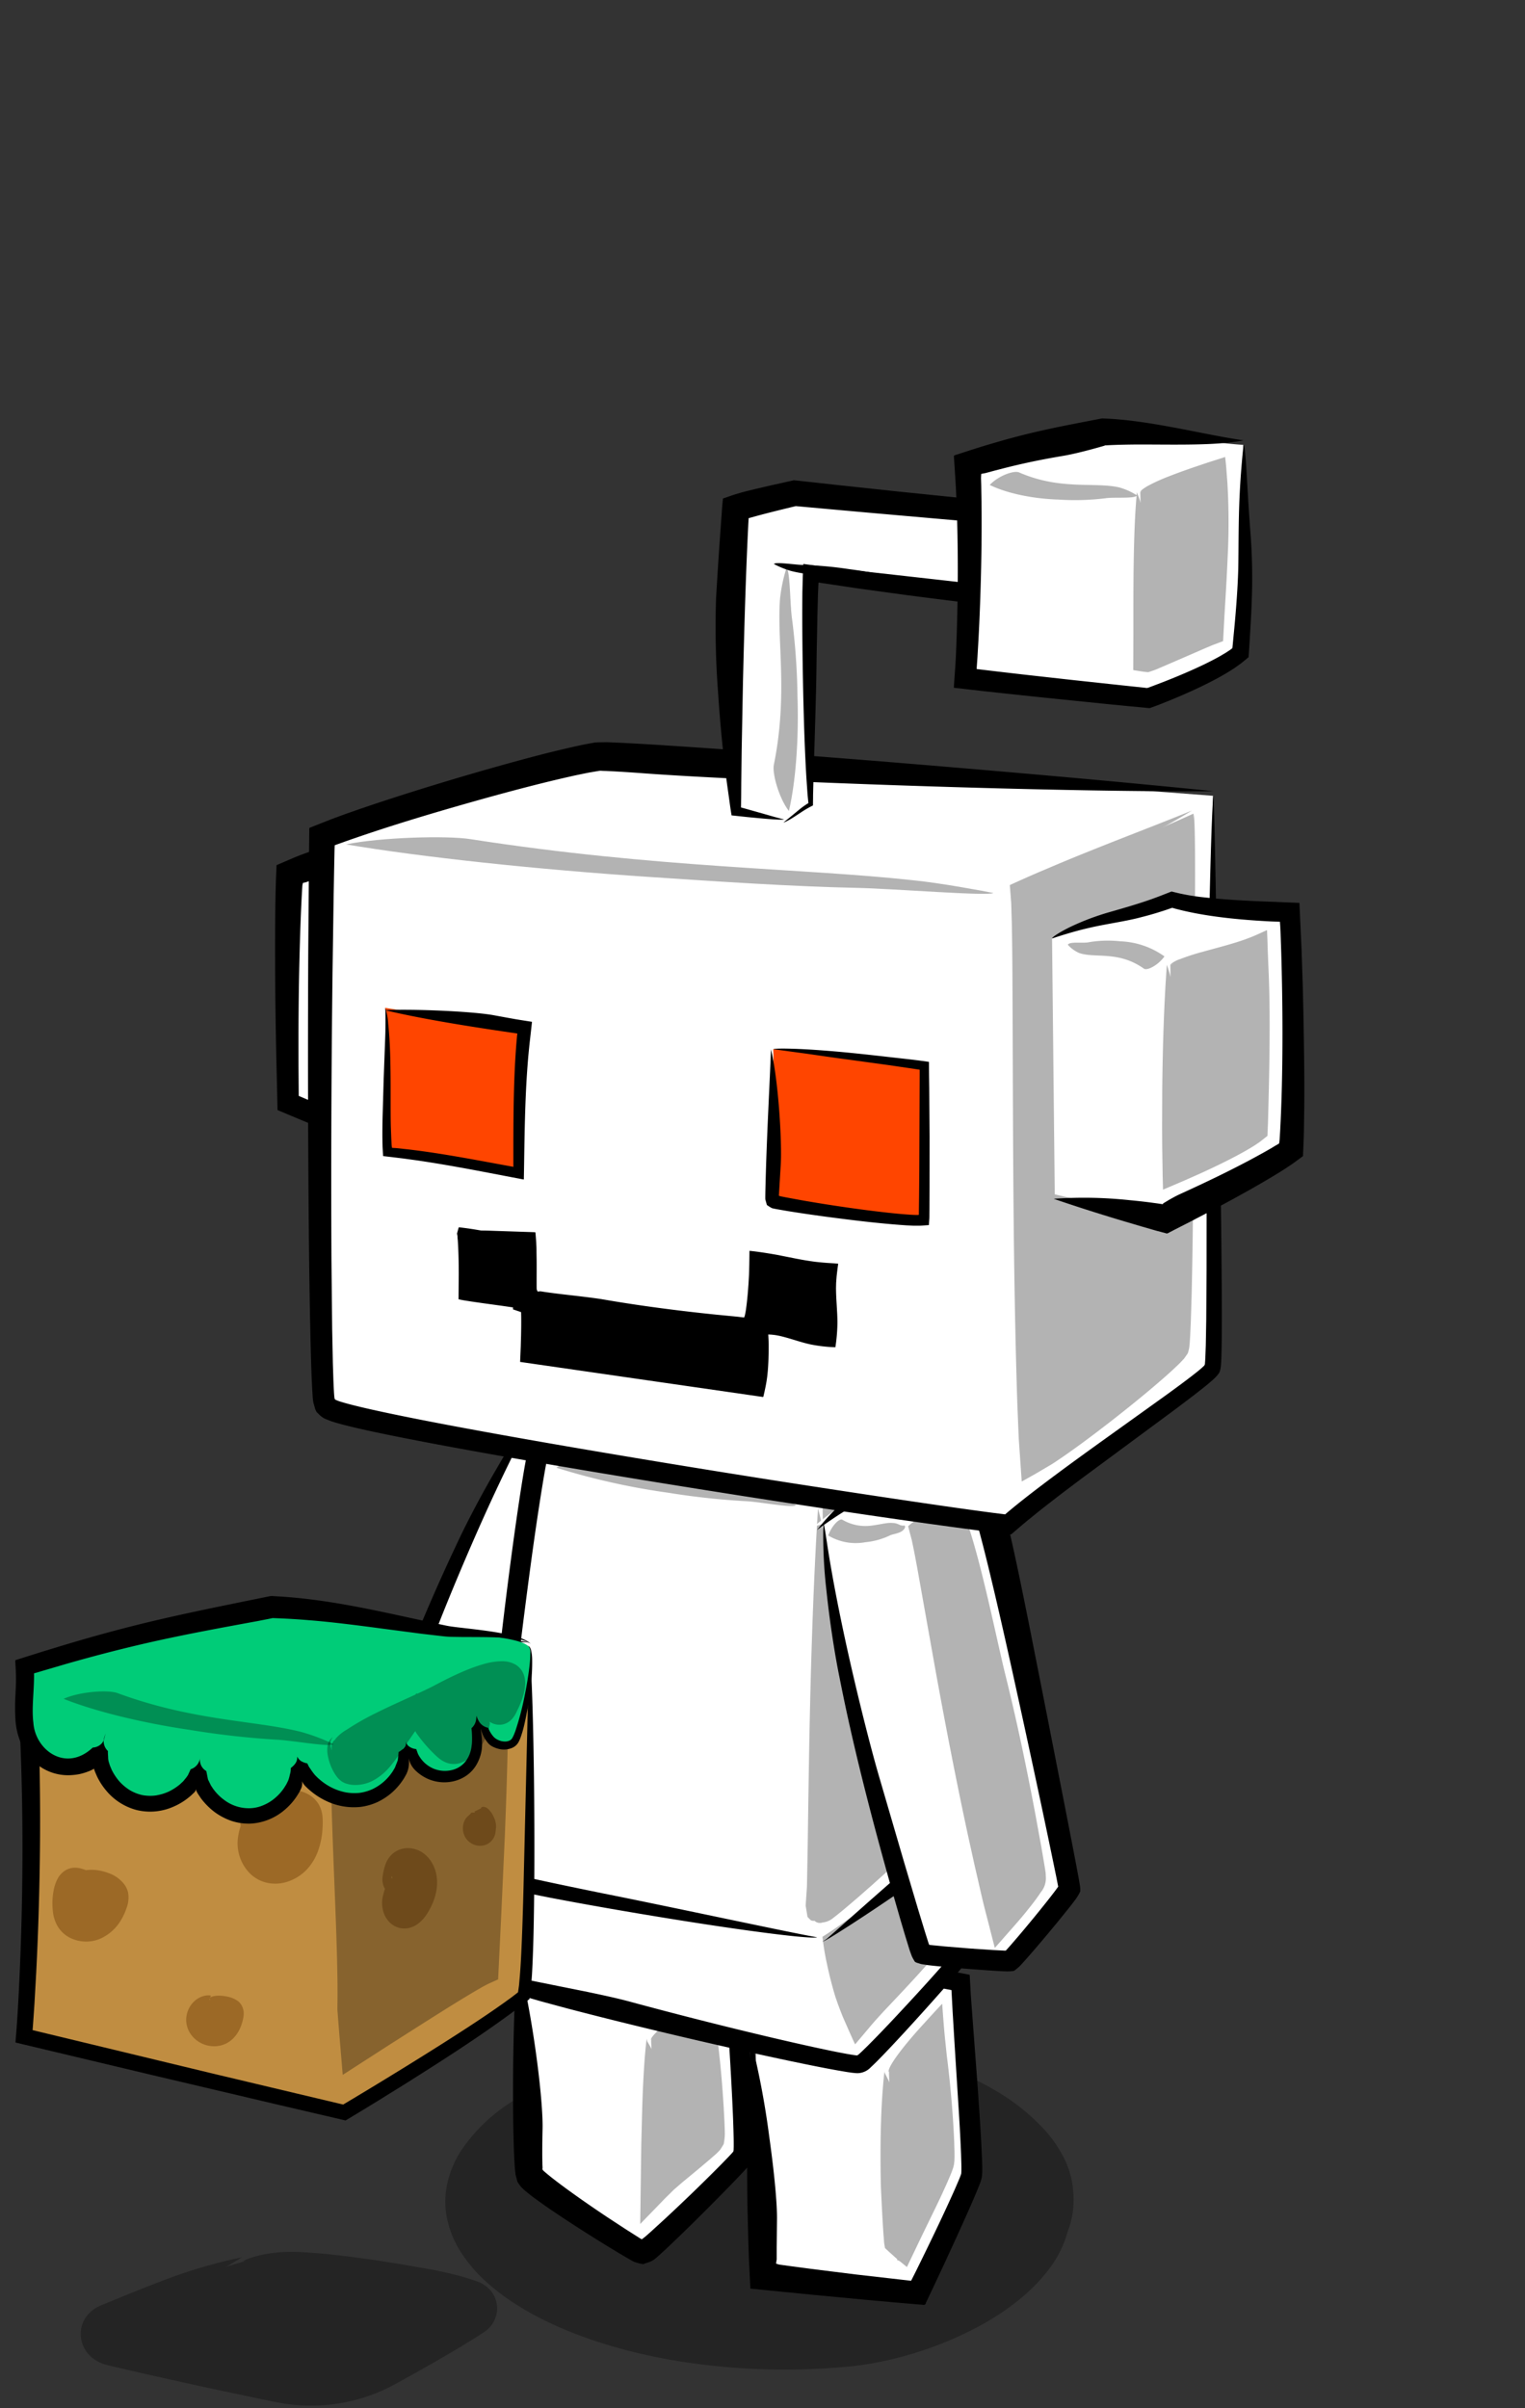 <svg xmlns="http://www.w3.org/2000/svg" viewBox="0 0 380 600"><rect x="0" y="0" width="380" height="600" fill="#333333" stroke="none"/><defs><style>.cls-1{isolation:isolate;}.cls-2{opacity:0.3;}.cls-3{fill:#fff;}.cls-4{opacity:0.3;}.cls-5{mix-blend-mode:multiply;}.cls-6{fill:#ff4500;}.cls-7{fill:#c08d41;}.cls-8{fill:#9c6926;}.cls-9{fill:#00cc78;}</style></defs><g class="cls-1"><g id="Art"><g class="cls-2"><ellipse cx="190" cy="548.5" rx="77.5" ry="38.75"/><path d="M267.439,548.5a5.5,5.5,0,0,1-.279-1.138c-.055-.28-.082-.606-.163-.966s-.176-.759-.277-1.2a23.939,23.939,0,0,0-2.639-6.507,32.85,32.85,0,0,0-6.25-7.527,51.6,51.6,0,0,0-9.52-6.76,91.785,91.785,0,0,0-23.364-8.879,119.122,119.122,0,0,0-20.31-3.081,163.124,163.124,0,0,0-28.363.707,131.533,131.533,0,0,0-28.528,6.322,88.194,88.194,0,0,0-13.277,5.926,50.548,50.548,0,0,0-11.266,8.37,30.246,30.246,0,0,0-4.118,5.206,19.565,19.565,0,0,0-2.368,5.755,16.754,16.754,0,0,0,1.624,11.609,29.646,29.646,0,0,0,7.088,8.511,52.806,52.806,0,0,0,9.7,6.508,96.887,96.887,0,0,0,22.292,8.229,151.838,151.838,0,0,0,46.058,3.529c14.817-1.12,28.87-4.245,40.666-9.767a51.95,51.95,0,0,0,15.236-10.366c4.066-4.152,6.737-9.257,6.98-14.484a18.062,18.062,0,0,1-.456,7.974,26.913,26.913,0,0,1-4.3,8.571c-4.024,5.518-9.935,10.127-16.076,13.658a87.593,87.593,0,0,1-18.349,7.764,83.971,83.971,0,0,1-14.2,3,167.53,167.53,0,0,1-40.491-.679,140.031,140.031,0,0,1-18.889-3.923c-3.05-.859-6.049-1.818-8.974-2.921a90.625,90.625,0,0,1-8.562-3.651,70.264,70.264,0,0,1-8.015-4.513,54.012,54.012,0,0,1-7.22-5.567,36.678,36.678,0,0,1-5.876-6.927,25.169,25.169,0,0,1-3.521-8.371,21.246,21.246,0,0,1,.05-9.01,25.15,25.15,0,0,1,3.429-8.1,42.357,42.357,0,0,1,11.923-11.719,77.355,77.355,0,0,1,14.149-7.456,111.769,111.769,0,0,1,14.639-4.785,141.345,141.345,0,0,1,28.9-4.113,147.044,147.044,0,0,1,27.257,1.324,113.988,113.988,0,0,1,24.748,6.286,73.343,73.343,0,0,1,12.067,5.843,52.04,52.04,0,0,1,11.4,9.143,31.971,31.971,0,0,1,4.077,5.427,29.128,29.128,0,0,1,1.446,2.725,26.448,26.448,0,0,1,.987,2.628A21,21,0,0,1,267.439,548.5Z"/></g><path class="cls-3" d="M188.264,508.308q.367,29.264,2.21,58.485l37.587,3.284c3.62-7.574,12.568-26.3,12.981-28.222.514-2.389-1.543-34.277-1.878-47.786a130.691,130.691,0,0,0-39.46-2.785,150.5,150.5,0,0,1-13.051,17.379"/><path d="M186.607,508.623c.072-.573,1.564-2.606,3.723-5.614,1.08-1.5,2.322-3.255,3.641-5.185.66-.965,1.337-1.976,2.022-3.023q.51-.787,1.033-1.6l1.179-1.862.695-1.107.088-.14c.038-.03.1-.016.147-.026l.31-.028.623-.056,2.429-.21c1.36-.108,2.73-.2,4.1-.262,2.736-.129,5.46-.173,8.063-.152,5.207.06,9.92.4,13.292.68,1.49.115,2.99.273,4.5.448l2.274.294,1.14.173.572.087.85.144,3.66.694.467.089c.068.022.176.012.213.062l.013.229.052.922.1,1.869.107,1.9.086,1.2q.085,1.151.172,2.308c.463,6.19.936,12.5,1.41,18.835.442,6.363.9,12.692,1.15,19.144l.037,1.226,0,1.313a8.849,8.849,0,0,1-.054.934,4.871,4.871,0,0,1-.18,1.067c-.238.833-.367,1.073-.533,1.538-.625,1.583-1.248,3.013-1.879,4.467-1.261,2.886-2.535,5.7-3.8,8.487l-2.888,6.284-3.25,6.928-1.467,3.086c-.1.765-.847.4-1.377.418l-1.7-.146-4.735-.408-6.736-.6-13.222-1.252L186.981,570.2q-.184-3.717-.366-7.385-.072-2.091-.142-4.155-.1-4.126-.2-8.126c-.1-5.332-.122-10.484-.083-15.423.078-9.878.417-18.9.936-26.786a206.044,206.044,0,0,1,4.531,23.835c1.2,8.569,2.02,16.645,1.951,20.915-.025,2.324-.049,4.629-.073,6.89q0,.849,0,1.689v1.254a.631.631,0,0,1-.017.127c-.049.265-.093.577-.132.93.175.067.389.137.638.208l.095.027.055.014.179.025.717.1,1.431.2,5.672.754,11.11,1.385,10.8,1.234,2.09.238.753.09.095.012.042-.081.085-.163.17-.329q.436-.867.871-1.726l1.153-2.338c3.049-6.214,5.961-12.279,8.6-18.2l.95-2.208c.159-.369.3-.723.43-1.073l.1-.259.056-.182a.879.879,0,0,0,.06-.38c.026-.209.025-.636.025-1.013s0-.763-.011-1.16q-.036-1.182-.071-2.354c-.121-3.141-.292-6.249-.472-9.309q-.579-9.186-1.122-17.813-.261-4.324-.513-8.513-.106-2.022-.212-4.013l-.054-.96-.013-.235-.007-.117a.5.5,0,0,0-.113-.028l-.471-.09-2.909-.537c-1.29-.222-2.571-.433-3.846-.617-2.549-.368-5.064-.681-7.548-.912-4.966-.469-9.792-.686-14.473-.716l-3.866.025-1.911.01-.712-.006-.37,0h-.188l-.1.119-.4.5-.218.264-.346.457-1.416,1.812c-.955,1.2-1.925,2.368-2.885,3.478A114.588,114.588,0,0,1,186.607,508.623Z"/><g class="cls-4"><path d="M221.527,516.3c-.178.709,2.435,42.837,2.758,42.865,3.62-7.574,9.447-18.611,9.861-20.536.472-2.2-.24-20.938-.778-35.8C228,508.236,221.77,515.331,221.527,516.3Z"/><path d="M221.467,516.287c-.327-.649,1.118-2.947,3.257-5.693l.837-1.061,1.061-1.282c.8-.95,1.668-1.942,2.566-2.951l2.774-3.05,1.43-1.55.724-.779.363-.39.18-.195c.07-.088.079-.025.122-.045.249,3.537.51,6.946.79,9.478q.173,1.659.347,3.344.144,1.167.289,2.349.274,2.293.51,4.647c.313,3.136.577,6.336.786,9.564.1,1.616.2,3.234.261,4.872l.076,2.478.007,1.29-.018.7c-.006.129,0,.207-.016.378l-.058.535a5.386,5.386,0,0,1-.231,1.1l-.083.278-.063.179-.128.356c-.176.493-.331.844-.5,1.269q-.494,1.139-.985,2.268-.5,1.092-.989,2.172l-.494,1.068q-.436.909-.869,1.814l-3.7,7.613-3.725,7.777-1.847-1.5a3.709,3.709,0,0,0-.606-.234l-.01,0c.091-.475.02-.136.038-.244l-.009-.007-.027-.022-.043-.037-.078-.066-.15-.129-.3-.263-1.495-1.35-.479-.446-.27-.251-.134-.126c-.021-.026-.048-.033-.063-.073l-.029-.172c-.066-.482-.169-.866-.2-1.424l-.127-1.6c-.151-2.163-.274-4.344-.387-6.477q-.079-1.593-.159-3.171l-.073-1.56-.035-.772-.01-.4q-.076-3.222-.087-6.312c-.015-4.116.054-8.036.208-11.7q.115-2.745.3-5.287.1-1.269.2-2.484.06-.611.119-1.205l.068-.6.038-.311.022-.173.014-.1a2,2,0,0,1,.05-.3,1.383,1.383,0,0,0,0,.3l.037.105a1.4,1.4,0,0,0,.077.176l.159.321.323.634c.215.43.43.875.641,1.336.424.921.835,1.906,1.228,2.928.785,2.045,1.5,4.244,2.083,6.389,1.177,4.289,1.869,8.358,1.715,10.528q-.108,1.705-.214,3.38l-.087,1.668-.02.415-.009.207c-.005.051-.013.039-.019.062q-.041.088-.078.2a11.879,11.879,0,0,0-.434,2.635c-.093,1.138-.147,2.482-.14,3.9,0,.177,0,.356.017.534,0,.068.021.035.031.019l.034-.048.071-.1.3-.451c.211-.326.441-.7.683-1.1.648-1.083,1.377-2.4,2.089-3.754l.591-1.148.829-1.666c.538-1.105,1.068-2.2,1.542-3.282.237-.537.463-1.076.637-1.561a3.919,3.919,0,0,0,.163-1.307c.031-1.112.007-2.283-.021-3.425-.061-2.293-.174-4.548-.291-6.749q-.386-6.614-.737-12.624-.1-1.924-.2-3.757c-.033-.847-.042-1.689-.023-2.658.019-.116-.038-.036-.075-.008l-.118.1-.235.2-.471.384a13.5,13.5,0,0,1-1.512,1.119l-1.088.762-.161.118-.22.184-.437.366-.862.719A44.033,44.033,0,0,0,221.467,516.287Z"/></g><path class="cls-3" d="M130.017,487.444c.174,16.251,1.319,52.667,2.217,54.522,1.046,2.161,27.385,18.142,27.885,18.136.7-.007,23.658-22.392,24.13-23.468.619-1.414-.926-32.7-1.627-46.714-9.079-4.156-28.972-13.255-29.89-13.247-.865.008-14.819,6.336-22.715,10.771"/><path d="M129.987,487.391c.474-1.026,8.051-5.45,17.2-9.792,1.147-.545,2.315-1.086,3.531-1.611a9.478,9.478,0,0,1,1.194-.447,1.888,1.888,0,0,1,1.237-.123c.411.108.82.237,1.231.366l1.008.387c2.444.959,4.816,1.955,7.093,2.9,4.546,1.9,8.656,3.623,11.631,4.777l3.965,1.558,2,.8c.705.285,1.176.462,2.424,1l1.631.693.826.352c.1.013.078.1.085.163l.016.207.033.414q.129,1.683.259,3.376.194,2.233.389,4.492c.5,5.926.954,11.971,1.348,18.051.383,6.1.758,12.158.915,18.341l.015,1.185c0,.2.006.388,0,.617l-.03.98a16.039,16.039,0,0,1-.415,2.066,9.447,9.447,0,0,1-.547.893c-.226.276-.436.562-.676.831l-1.751,1.89-1.571,1.642q-3.135,3.243-6.23,6.344c-3.214,3.227-6.44,6.408-9.733,9.534l-1.245,1.171-.63.585-1.1,1a12.624,12.624,0,0,1-1.276,1.037,5.505,5.505,0,0,1-1.356.62l-.661.212-.169.054-.086.028-.043.013c-.009-.014,0,.154-.014.084l-.021,0a.861.861,0,0,1-.343-.009,6.624,6.624,0,0,1-.695-.134,6.463,6.463,0,0,1-.719-.19l-.737-.232-.725-.4-1.336-.763-1.663-.984-2.864-1.736q-5.68-3.486-11.1-7.062c-1.807-1.2-3.589-2.4-5.353-3.655-.884-.632-1.758-1.259-2.646-1.945l-.673-.528-.8-.662c-.373-.327-.72-.679-1.062-1.029-.285-.387-.567-.783-.817-1.189l-.471-1.785-.151-1.421c-.062-.718-.089-1.363-.134-2.044-.068-1.331-.123-2.633-.16-3.923q-.118-3.867-.151-7.589-.076-7.452.035-14.358c.139-9.193.46-17.6.978-24.982,3.415,11.859,6.467,34.661,6.32,42.788-.045,1.967-.076,3.924-.073,5.817-.006.957.006,1.882.026,2.786,0,.459.026.908.041,1.258a2.133,2.133,0,0,0-.033.321.75.75,0,0,0,.145.274l.063.075.221.205.488.421c.67.563,1.371,1.128,2.091,1.681,1.435,1.111,2.907,2.193,4.381,3.253,2.95,2.118,5.916,4.151,8.863,6.115l4.41,2.888,3.636,2.309.307.183c.051.024.107.074.161.063a.707.707,0,0,0,.147-.088c.188-.133.367-.28.549-.428l.547-.458.946-.837,3.719-3.4c4.888-4.55,9.56-9.066,13.967-13.531l1.627-1.675.77-.82c.162-.176.323-.352.471-.538a.517.517,0,0,0,.111-.329,1.9,1.9,0,0,0,.028-.353l.009-.355c.007-.178.012-.356.009-.549,0-.755,0-1.5-.024-2.262-.064-3.028-.193-6.031-.334-8.984-.284-5.908-.629-11.635-.973-17.186q-.263-4.164-.517-8.2-.128-2.017-.253-4-.053-.783-.1-1.56a9.208,9.208,0,0,0-.1-1.03l-2.392-1.05-3.486-1.56-6.792-3.069-12.859-5.918-1.569-.7-.448-.206c-.075-.037-.158-.057-.239-.088a1.119,1.119,0,0,0-.248.042c-.164.04-.338.091-.5.141l-.907.318-1.959.715-8.027,3.028C135.9,484.953,131.447,486.771,129.987,487.391Z"/><g class="cls-4"><path d="M162.262,508.279c-.158.454,1.494,19.02,1.3,35.925,2.595-2.9,12.968-10.566,13.235-11.3.387-1.067-.483-23.065-.986-35.3C171.345,501.615,162.411,507.853,162.262,508.279Z"/><path d="M162.205,508.259c-.1-.716,1.779-2.43,4.282-4.59l4.656-3.93c1.941-1.665,4.069-3.6,6.026-5.438l.1.05a1.263,1.263,0,0,1,.027.229l.041.489q.042.489.083.963c.058.64.114,1.258.168,1.847.113,1.189.23,2.286.35,3.235q.155,1.295.31,2.609l.152,1.39.037.355.033.233.063.454q.232,1.824.47,3.686c.292,2.484.545,5.017.766,7.568s.406,5.119.563,7.68q.1,1.932.2,3.845.033.978.067,1.95l.011.661a8.5,8.5,0,0,1-.036.891c-.048.591-.136,1.173-.239,1.746-.273.467-.57.925-.849,1.376a13.742,13.742,0,0,1-1.147,1.169l-1.5,1.311-2.659,2.245-3.607,2.986c-.881.726-1.756,1.508-2.633,2.255l-1.348,1.329c-.446.439-.891.874-1.376,1.384l-5.686,5.86c.089-6.673.176-13.222.26-19.576.085-3.32.167-6.537.246-9.615.1-3.083.227-6.031.393-8.8q.124-2.079.281-4.024.088-.973.172-1.91l.1-.937a11.075,11.075,0,0,1,.2-1.328,3.088,3.088,0,0,0,.083.626,1.642,1.642,0,0,0,.162.311l.326.566c.22.376.435.768.65,1.172.429.81.844,1.676,1.238,2.579a49.738,49.738,0,0,1,2.058,5.668c1.14,3.82,1.73,7.48,1.514,9.421q-.234,2.181-.462,4.3-.1,1.063-.206,2.111l-.053.523-.025.261a.322.322,0,0,1-.029.086c-.037.1-.074.2-.109.319a13.812,13.812,0,0,0-.385,1.737c-.056.367-.113.732-.168,1.093l-.078.588c0,.078-.045.25-.017.253l.126-.09,1.556-1.053.944-.653c.348-.246.566-.391,1.239-.9l3.333-2.556L174.462,533l.483-.409c.134-.148.354-.265.367-.48a6.791,6.791,0,0,0,.039-.78l0-1.11q-.03-1.239-.06-2.455c-.052-1.626-.13-3.229-.215-4.8-.172-3.148-.381-6.185-.584-9.115q-.287-4.314-.553-8.318c-.049-.615-.087-1.192-.111-1.772-.008-.3-.017-.59-.025-.88l-.005-.454v-.351c-.007-.023-.045.028-.066.038a14.656,14.656,0,0,1-2.924,1.745c-.142.056-.491.262-.783.423l-.907.5-1.8.939C164.95,506.93,162.866,507.8,162.205,508.259Z"/></g><path class="cls-3" d="M124.488,463.728c1.609,11.111,4.383,25.428,5.779,31.375.221.94,81.375,19.183,83.812,18.4,1.507-.485,23.27-24.661,23.7-25.509.449-.885.385-28-.778-37.37-8.049-3.521-86.738-5.886-88.752-5.449-1.838.4-18.843,10.851-22.995,17.6"/><path d="M125.215,462.747a8.7,8.7,0,0,1,1.473-2.421A33.093,33.093,0,0,1,130.877,456a96.858,96.858,0,0,1,14.831-10.629c.386-.214.759-.435,1.181-.638a4.1,4.1,0,0,1,1.507-.524c.309-.034.531-.027.751-.038l.671-.015,1.328-.013,5.307.023,10.4.159,17.12.313c7.667.088,15.614.281,23.722.624,4.054.174,8.148.378,12.272.656s8.265.6,12.5,1.173c.529.071,1.058.143,1.6.243l.811.139a4.536,4.536,0,0,1,.45.089l.649.174c.864.227,1.731.454,2.628.782a5.983,5.983,0,0,1,.654.238l.095.695.19,1.4.192,1.4.081.886.14,1.586.215,3.146c.25,4.183.4,8.34.508,12.477s.163,8.245.15,12.344c-.008,1.032-.012,2.045-.043,3.1l-.022.785-.057,1a11.041,11.041,0,0,1-.3,1.4,1.5,1.5,0,0,1-.292.647,4.835,4.835,0,0,1-.412.562l-.657.8-.5.587-.991,1.151-1.975,2.263q-5.135,5.84-10.363,11.521c-1.749,1.894-3.5,3.774-5.3,5.636l-1.372,1.4-.71.7-.826.783a4.66,4.66,0,0,1-3.272,1.5,7.3,7.3,0,0,1-.94-.059l-.454-.046-.26-.035-1-.145c-5.154-.843-10.037-1.883-14.938-2.9q-7.321-1.551-14.444-3.168c-9.492-2.146-18.7-4.329-27.534-6.515q-6.624-1.643-12.95-3.3l-6.239-1.684-3.072-.886-.978-.3a9.4,9.4,0,0,1-1.192-.443c-.215-.059-.314-.234-.456-.365l-.194-.2-.095-.107-.047-.056c-.256.214-.08.04-.141.079l-.014-.034-.468-1.078-.329-1.589-.2-1.052q-.191-1.047-.379-2.083-.356-2.071-.7-4.1-.669-4.051-1.229-7.918c-.75-5.153-1.365-10.055-1.828-14.677,1.194,3.917,2.559,8.727,4.009,13.907.72,2.59,1.465,5.271,2.218,7.978L131,489.8l.573,2.026.289,1a1.247,1.247,0,0,0,.095.278l.065.139c.061.075.043.2.163.215a2.793,2.793,0,0,0,.3.032l.135.007.464.1,1,.208,3.968.8L145.5,496.1c4.666.958,8.624,1.839,11.319,2.57q16.222,4.386,31.6,8.066c5.124,1.227,10.179,2.4,15.163,3.479,2.491.536,4.97,1.059,7.414,1.5.608.107,1.219.215,1.809.3.245.036.351.052.536.069a.515.515,0,0,0,.467-.118c.137-.1.255-.2.393-.326l.654-.608,1.312-1.278c3.475-3.477,6.809-7.045,10.066-10.56s6.436-7.02,9.476-10.5l.553-.645.361-.441a4.043,4.043,0,0,0,.153-1.248c.045-1.131.067-2.272.085-3.41q.038-3.417.006-6.789-.056-6.738-.307-13.256c-.091-2.17-.189-4.323-.333-6.446-.064-1.064-.149-2.118-.243-3.163-.049-.623-.075-.784-.114-1.116l-.052-.448a.7.7,0,0,0-.017-.108l-.108-.035-.215-.071a8.877,8.877,0,0,0-.919-.229l-1.423-.255c-1.007-.159-2.021-.307-3.04-.425-2.034-.252-4.071-.445-6.093-.622-8.094-.689-15.964-1.1-23.571-1.469-15.218-.712-29.42-1.217-42.672-1.748l-5.1-.184-2.757-.093-1.253-.02a1.167,1.167,0,0,0-.4.085c-.13.049-.372.163-.564.246-1.667.775-3.407,1.764-5.089,2.734s-3.35,2-4.935,3.012a84.067,84.067,0,0,0-8.2,5.89A26.1,26.1,0,0,0,125.215,462.747Z"/><g class="cls-4"><path d="M205.656,476.362c1.385,8.192,5.743,21.058,8.231,26.035,3.829-4.786,17.488-18.729,17.421-19.335-.26-2.335-.333-14.847-1.314-23.358C226.361,461.78,214.721,470.843,205.656,476.362Z"/><path d="M205.624,476.31c.045-.762,3.345-3.148,7.086-6.033,3.755-2.863,8-6.153,10.235-8.186l.17-.153.25-.21.513-.423,1.063-.865c.725-.6,1.478-1.149,2.263-1.745,1.56-1.121,3.206-2.315,5.023-3.45.437,2.744.893,5.669,1.261,8.907q.2,1.893.405,3.8.138,1.424.276,2.854c.171,1.9.312,3.809.44,5.694q.094,1.409.187,2.806.122,1.653.241,3.287l.022.5a4.613,4.613,0,0,1-.054.463l-.063.457-.016.114,0,.014v.01c-.068-.02.153.048-.153-.044v0l0,.029-.011.057-.044.227a2.061,2.061,0,0,1-.118.442,1.43,1.43,0,0,1-.18.422,8.974,8.974,0,0,1-.545.767l-.592.736-.4.479-.642.757c-2.6,3.023-5.22,5.848-7.813,8.613l-4.217,4.469c-1.241,1.357-2.452,2.664-3.635,4.1l-3.5,4.138c-.5-1.039-1.057-2.316-1.542-3.389q-.732-1.668-1.455-3.314c-.463-1.111-.888-2.267-1.306-3.374q-.294-.849-.586-1.692l-.288-.953c-.728-2.484-1.326-4.9-1.817-7.229a65.151,65.151,0,0,1-1.536-12.842,73.414,73.414,0,0,1,6.387,9.457c1.962,3.383,3.529,6.591,3.9,8.435l.095.459.021.108-.015.01-.029.023a.43.43,0,0,0-.094.14,1.4,1.4,0,0,0-.1.447,3.714,3.714,0,0,0,0,.631c.008.12.023.244.042.373s.033.324.083.267a1.912,1.912,0,0,0,.754-.315c.161-.1.338-.213.528-.347l.145-.1a1.415,1.415,0,0,0,.217-.184l.641-.6q2.554-2.38,4.938-4.695t4.586-4.6c.732-.761,1.449-1.52,2.132-2.275.4-.441.514-.569.739-.843.083-.128.235-.238.232-.4l-.035-.47-.282-5.774q-.156-2.921-.367-5.7-.115-1.389-.228-2.747-.06-.626-.118-1.242l-.092-.7c-.125-.907-.252-1.707-.387-2.434.006-.065-.038-.028-.08,0l-.118.081-.231.161-.439.323-.816.619-.761.575-1.364.99c-2.193,1.576-4.341,3.054-6.481,4.383a50.63,50.63,0,0,1-6.968,3.632C208.532,475.318,206.348,476.083,205.624,476.31Z"/></g><path class="cls-3" d="M130.894,350.946c8.628-.761,21.375.728,21.375.728s15.942,10.142,17.587,12.3c3.478,4.549-39.667,97.576-40.54,98.332-1.006.872-22.765,6.041-23.647,5.763-.864-.272-16.9-14.435-17.213-15.362-.257-.773,29.065-77.742,44.464-100.644.2-.3.18-.669.233-.316"/><path d="M133.093,351.751c-.014-.028-.069-.083-.052-.1.05-.01.084-.058.083-.037.031.027-.015,0,.095.052v.006a.2.2,0,0,1,0,.043l-.008.108a1.461,1.461,0,0,1-.172.536c-.717,1.557-2.56,4.846-4.8,9.34s-4.922,10.112-7.608,16.073c-5.372,11.924-10.8,25.15-13.623,32.81-2.528,6.891-5.145,14.021-7.811,21.288q-1.972,5.455-3.976,11l-1.964,5.553-.95,2.773a2.109,2.109,0,0,0-.1.314l-.034.138c0,.088-.081.188-.009.26l2.98,2.676,4.451,3.884,4.5,3.816,2.236,1.833.163.127.036.024.067.041c.043.037.1.014.151,0l.078-.022.578-.116,1.4-.3,2.827-.652c1.887-.445,3.772-.91,5.643-1.385s3.729-.963,5.56-1.462c.914-.252,1.817-.507,2.7-.77l1.029-.323a.307.307,0,0,0,.053-.036.23.23,0,0,0,.014-.042l0-.02,0-.008.044-.091.1-.207.793-1.67c7.694-16.611,15.189-33.31,22.264-49.2,3.527-7.956,6.938-15.733,10.1-23.266,1.575-3.765,3.088-7.473,4.455-11.1.679-1.811,1.326-3.611,1.862-5.348q.206-.654.375-1.282c.063-.214.111-.416.159-.616l.115-.455a2.446,2.446,0,0,0,.081-.37.372.372,0,0,0-.091-.341,2.6,2.6,0,0,0-.266-.286c-.265-.221-.626-.537-.966-.8-.69-.554-1.4-1.1-2.107-1.636q-2.137-1.609-4.249-3.134l-7.775-5.566-.332-.067-.255-.042-.363-.051-1.441-.2-2.822-.358q-2.78-.333-5.4-.568A91.854,91.854,0,0,0,131,352.08a54.424,54.424,0,0,1,9.778-1.785c1.833-.188,3.744-.329,5.7-.42.98-.043,1.972-.078,2.974-.1l1.511-.022c.412-.014,1.224.017,1.971.052l.869.473.415.224.3.153,1.207.618,2.407,1.26c1.6.849,3.193,1.715,4.758,2.6s3.105,1.781,4.61,2.711c.751.459,1.5.946,2.238,1.433l.563.392.28.2c.114.083.264.187.416.313.567.519,1.166,1.011,1.7,1.559l.31.471.077.117.038.059.02.03.01.014c.014,0-.109.057-.055.035l0,.008.134.253a2.658,2.658,0,0,1,.226.52,2.559,2.559,0,0,1,.167.538,8.644,8.644,0,0,1,.078,2.28q-.068.568-.134,1.13l-.118.713c-.075.465-.17.868-.256,1.294-.364,1.652-.781,3.113-1.2,4.472a66.492,66.492,0,0,1-2.4,6.639c-3.353,7.736-6.812,15.111-10.186,22.335q-5.1,10.8-9.959,21.107t-9.524,20.117q-2.331,4.91-4.609,9.7l-2.284,4.763q-.577,1.183-1.15,2.36l-.643,1.286a8,8,0,0,1-.935,1.488,9.667,9.667,0,0,1-1.353.628,5.22,5.22,0,0,1-.7.254l-.573.174c-.723.22-1.428.409-2.138.608l-4.219,1.1q-4.2,1.059-8.328,2.011c-1.38.316-2.75.628-4.137.912l-1.048.209a8.321,8.321,0,0,1-1.4.193c-.236.012-.472.043-.706.038a1.14,1.14,0,0,1-.674-.123,13.6,13.6,0,0,1-1.194-.757l-.989-.789-.806-.664-1.586-1.328-3.109-2.659q-3.077-2.66-6.047-5.322l-1.478-1.344-.734-.683c-.27-.24-.648-.639-.963-.954l-.5-.5-.4-.538c-.249-.354-.59-.724-.452-1.17a8.775,8.775,0,0,1,.193-1.3l.389-1.338,1.33-3.8q.657-1.814,1.308-3.608,1.326-3.574,2.625-7.073c7.024-18.615,13.876-35.491,21.046-50.628,2.58-5.591,6.489-12.992,10.239-19.372a118.59,118.59,0,0,1,8.932-13.416,1.768,1.768,0,0,0,.288-.542c0-.03.042-.054.006-.07-.1.011-.029.012-.048.036Z"/><g class="cls-4"><path d="M163.264,366.039c-4.86.263-7.126.13-11.967.638-2.979,9.94-27.734,61.1-40.387,90.369,5.544-1.123,10.857-2.679,11.568-3.294C123.219,453.111,162.333,377.243,163.264,366.039Z"/><path d="M163.325,366.044a1.956,1.956,0,0,1,.111.706,5.894,5.894,0,0,1-.091,1.356,15.569,15.569,0,0,1-.364,1.884c-.157.709-.371,1.484-.624,2.319-.994,3.35-2.616,7.651-4.476,12.2-3.72,9.106-8.379,19.229-10.748,24.968-4.19,10.131-9.068,20.821-14.216,31.5l-3.918,8-2.013,3.988-.52,1-.342.646c-.18.295-.378.573-.567.86A5.408,5.408,0,0,1,122.3,457.8c-.881.327-1.548.541-2.333.786-1.351.408-2.694.765-4.041,1.112-2.7.676-5.285,1.2-7.929,1.78l-2,.43-1.007.217-.126.027c-.017,0-.05.016-.055.008l.023-.058.094-.23.186-.461,1.5-3.691c1.016-2.477,1.958-4.9,3.037-7.429l3.441-7.918,3-6.749q3.022-6.711,6.082-13.248c4.067-8.7,8.138-17.134,12.07-25.143,3.949-7.982,7.707-15.58,11.194-22.63.848-1.758,1.7-3.48,2.466-5.168l.6-1.295.776-1.963.378-.951c.075-.142.1-.348.215-.434l.525-.03,2.049-.112c1.511-.073,2.216-.052,3.153-.039.9.016,1.778.049,2.637.086l4.969.2c-1.407.491-3,.947-4.722,1.376l-2.65.654c-.865.221-1.95.47-2.495.687-.317.113-.608.223-.872.333-.178,0-.139.257-.17.419l-.053.515-.041.474a2.259,2.259,0,0,1-.079.545l-.355,1.5c-.467,2.021-1.054,3.986-1.619,5.951-2.356,7.777-5.12,14.853-7.033,18.355-7.719,14.084-14.646,27.429-20.786,40.167-1.541,3.182-3.021,6.329-4.466,9.432q-1.069,2.332-2.12,4.63-.668,1.479-1.323,2.935-.31.7-.62,1.4l-.153.349-.076.174c0,.036.107-.012.155-.014l.742-.157c.986-.217,1.962-.454,2.915-.717l.711-.2.862-.26,1.092-.355.489-.175.335-.133c.2-.108.476-.163.575-.4l.356-.653q.541-1.032,1.078-2.055c5.662-11.04,10.661-21.543,15.354-31.344s9.035-18.952,13.209-27.429c1.925-4.055,4.828-9.462,7.258-14.273C161.173,371.842,163.046,367.591,163.325,366.044Z"/></g><g class="cls-5"><g class="cls-2"><path d="M149.231,364.148c.027.23-.163.48-.555.619a2.667,2.667,0,0,1-1.451.013c-1.052-.254-1.93-.791-2.522-.847a18.342,18.342,0,0,1-5.844-2.266,13.347,13.347,0,0,1-6.42-6.83c2.233-1.481,4.834-1.823,5.167-1.069a11.36,11.36,0,0,0,5.212,5.62c.957.536,1.9.961,2.753,1.412a7.947,7.947,0,0,1,2.1,1.477,5.12,5.12,0,0,1,.693,1.058A2.415,2.415,0,0,0,149.231,364.148Z"/></g></g><path class="cls-3" d="M204.63,482.676c1.154-.251,26.09-18.212,26.97-19.585.706-1.1,1.753-88.31,3.6-106.576-27.325-5.646-63.214-8.912-63.214-8.912s-35.479,11.551-36.278,12.3c-1.887,1.773-14.2,90.774-13.486,107.978,22.623,5.726,73.621,13.878,81.42,14.727"/><path d="M203.636,482.671c-1.838.487-18.452-1.662-37.55-4.773-9.553-1.548-19.734-3.317-29.02-5.093l-6.773-1.347-3.217-.669-1.559-.338-1.9-.431c-.722-.161-1.424-.33-2.115-.5l-1.034-.253c-.015-.349-.029-.7-.044-1.039-.021-.69-.057-1.363-.059-2.042,0-.339-.007-.676-.011-1.009l0-.873c.011-1.843.063-3.538.112-5.079.4-10.864,1.388-22.013,2.5-33.38,1.138-11.363,2.478-22.919,3.981-34.512.755-5.8,1.549-11.6,2.42-17.4.437-2.9.889-5.8,1.4-8.715l.405-2.2.223-1.116.122-.57c.028-.148.135-.592.215-.893a5.3,5.3,0,0,1,1.882-3.355,10.96,10.96,0,0,1,1.757-.954c.3-.137.636-.275.922-.382l.533-.2c5.551-2.037,10.976-3.868,16.4-5.724l16.078-5.416,2.1-.694a8.1,8.1,0,0,1,1.438.073l.9.082,2.953.276,5.885.59c3.918.406,7.822.854,11.715,1.318,7.784.944,15.516,2,23.169,3.222q5.739.909,11.415,1.973l2.832.541,4.85.971,2.76.552a.365.365,0,0,1,.082.02l-.007.088-.015.175-.03.35-.059.7-.118,1.4-.249,2.806-.161,2.114c-.51,7.4-.817,14.837-1.135,22.123-.589,14.608-1.158,28.739-1.7,42.186q-.45,10.1-.876,19.65-.247,4.775-.488,9.4-.141,2.318-.279,4.6-.086,1.152-.169,2.293l-.056.713a4.22,4.22,0,0,1-.135.859,5.841,5.841,0,0,1-.481,1.608,14.467,14.467,0,0,1-1.274,1.22c-.2.174-.488.412-.631.515l-.471.352c-.627.475-1.248.926-1.863,1.367l-3.648,2.58c-2.4,1.673-4.748,3.265-7.04,4.8s-4.531,3.009-6.726,4.429l-3.273,2.08-1.633,1-.842.489c-.162.089-.236.144-.469.26a7.105,7.105,0,0,1-.716.3,7.519,7.519,0,0,0,1.7-1.216l1.346-1.181,2.8-2.494,6.091-5.393,6.584-5.788,3.385-3a24.714,24.714,0,0,0,2.687-2.587c.111-.1.045-.28.053-.411l-.034-.417-.039-1.741q-.051-1.822-.1-3.642c-.071-2.436-.142-4.861-.212-7.253-.132-4.789-.234-9.451-.287-13.8-.109-8.706-.03-16.177.266-20.98.98-15.769,1.8-31.061,2.818-45.93q.208-2.792.417-5.563.114-1.315.228-2.624l.152-1.175.02-.151.011-.076c-.009-.017-.042-.015-.062-.023l-.278-.068-.567-.14-.582-.141-1.322-.287-5.284-1.065c-7.033-1.36-14.006-2.511-20.889-3.535s-13.68-1.917-20.382-2.7q-5.023-.594-9.977-1.094l-1.048-.105a.6.6,0,0,0-.371.031l-.386.123-2.359.763-4.686,1.526q-9.328,3.052-18.325,6.1l-4.465,1.541-2.206.782c-.689.254-1.586.572-1.9.7a5.557,5.557,0,0,0-.647.283c-.176.153-.2.421-.272.635-.064.236-.109.436-.169.7l-.235,1.106c-.3,1.486-.57,2.994-.829,4.5-2.012,12.052-3.554,23.828-5.007,35.2q-2.148,17.076-3.808,33.062c-.55,5.329-1.058,10.569-1.485,15.715-.212,2.572-.4,5.121-.555,7.64-.075,1.259-.142,2.511-.185,3.749l-.045,1.559,0,.834,0,.207c.023.053-.044.178.055.168l.4.1.8.2,1.673.406,1.8.406c2.383.552,4.758,1.068,7.116,1.574,4.713,1.016,9.363,1.963,13.933,2.9C167.6,475.179,197.667,481.677,203.636,482.671Z"/><g class="cls-4"><path d="M204.979,375.8c.14,7.336.822,97.049-.226,99.144-.45.9,16.511-13.738,17.261-14.907.594-.927,4.045-80.28,5.587-96.873C216.276,370.118,204.91,372.166,204.979,375.8Z"/><path d="M204.918,375.805a1.3,1.3,0,0,1,.01-1.033,4.071,4.071,0,0,1,1.21-1.615,24.93,24.93,0,0,1,5.244-3.1c2.18-1.052,4.7-2.176,7.345-3.476l2-1.006c.844-.434,1.769-.925,2.673-1.431,1.824-1.041,3.766-2.217,5.657-3.4.123-.029.057.251.054.43l-.042.587-.085,1.181-.162,2.4c-.1,1.621-.193,3.238-.288,4.84-.1,2.4-.2,4.757-.295,7-.162,4.415-.264,8.373-.273,11.329-.036,12.2-.305,25.289-.711,38.482-.2,6.6-.437,13.22-.7,19.779q-.228,4.935-.452,9.8-.084,1.32-.168,2.635c-.267,1.495-.473,3.064-1.743,4.091L223,464.45l-.9.844-1.779,1.638-3.107,2.795-3.365,2.954c-2.065,1.765-4.172,3.6-6.228,5.175a4.878,4.878,0,0,1-2.636,1.119,2,2,0,0,1-1.717-.171c-.109-.074-.177-.149-.319-.257-.092,0-.164.03-.253.038a1.956,1.956,0,0,1-.672-.172l-.644-.651-.161-.163-.067-.4-.132-.8-.263-1.608.139-2.127.147-2.134c.05-.712.038-1.247.06-1.879q.085-4.733.172-9.413c.147-10.684.292-21.127.509-31.086.419-19.917,1.129-37.94,2.051-52.322,3.478,12.838,5.924,37.764,5.367,46.639q-.837,13.4-1.368,26-.263,6.309-.517,12.422-.061,1.53-.123,3.048l-.062,1.516-.057,1.018q-.055.876-.11,1.745-.065.854-.127,1.7c-.022.289-.054.579-.09.872a1.626,1.626,0,0,1-.041.217l-.025.109c-.025.05.011.059.043.033a3.311,3.311,0,0,0,.327-.211c.424-.3.845-.629,1.273-.964l1.293-1.033q.734-.6,1.46-1.2c2.909-2.455,5.772-4.911,8.458-7.383l.75-.715a1.321,1.321,0,0,0,.269-.325,3.125,3.125,0,0,0,.061-.42l.094-1.074.1-1.354q.162-2.719.322-5.4.26-5.37.51-10.566c.538-13.877,1.04-26.846,1.511-38.987.248-6.071.517-11.936.843-17.6q.245-4.25.54-8.354.159-2.052.316-4.069l.086-1.006.058-.561.116-.984c.039-.334.079-.683.125-1.073.027-.2.056-.42.086-.649l.051-.365.027-.193.014-.1c0-.031-.041.013-.059.016-.483.241-1.028.483-1.659.742l-2.422.943c-2.53,1.016-5.109,1.894-7.474,2.681a64.485,64.485,0,0,0-6.164,2.257,7.527,7.527,0,0,0-1.987,1.246A2.1,2.1,0,0,0,204.918,375.805Z"/></g><g class="cls-5"><g class="cls-2"><path d="M198.349,375c-.662.825-9.33-.9-12.777-1a186.513,186.513,0,0,1-19.048-2.087,174.28,174.28,0,0,1-27.888-6.232c3.327-2.277,9.829-3.111,11.915-2.337a117.744,117.744,0,0,0,22.849,5.634c6.777,1.046,12.729,1.643,17.779,3.027A38.245,38.245,0,0,1,198.349,375Z"/></g></g><path class="cls-3" d="M202.821,380.349c6.49-5.736,17.63-12.108,17.63-12.108s18.849-1.307,21.451-.552c5.5,1.595,26.031,102.064,25.778,103.19-.292,1.3-14.729,18.379-15.6,18.68-.856.294-22.173-1.575-22.972-2.138-.665-.469-22.782-79.81-23.993-107.38-.016-.356-.252-.645,0-.393"/><path d="M205.068,379.691c-.027-.014-.1-.025-.1-.05.035-.038.034-.1.045-.079.041,0-.009.013.107-.015l0,0a.178.178,0,0,1,.025.035l.058.091a1.5,1.5,0,0,1,.18.534c.347,1.679.818,5.419,1.687,10.364.851,4.94,2.044,11.059,3.423,17.45,2.759,12.784,6.243,26.651,8.524,34.488l6.357,21.767q1.653,5.561,3.334,11.212l1.718,5.634.882,2.8a2.35,2.35,0,0,0,.107.311l.055.132c.049.072.047.2.147.214l3.988.383,5.887.482,5.883.4,2.888.147.206,0,.043,0,.079-.007c.057,0,.09-.049.122-.088l.05-.065.4-.436.946-1.074,1.887-2.2c1.254-1.478,2.494-2.972,3.718-4.465s2.428-2.99,3.6-4.478c.586-.746,1.161-1.487,1.713-2.221l.636-.871a.391.391,0,0,0,.021-.06.413.413,0,0,0-.014-.042l-.008-.019,0-.008-.018-.1-.043-.227-.354-1.814c-3.673-17.934-7.56-35.821-11.3-52.807-1.887-8.5-3.761-16.778-5.694-24.714-.969-3.965-1.954-7.846-3.008-11.578-.53-1.86-1.078-3.693-1.679-5.409-.148-.432-.3-.851-.459-1.254-.077-.21-.158-.4-.238-.591l-.178-.433a2.3,2.3,0,0,0-.154-.346.373.373,0,0,0-.276-.221,2.811,2.811,0,0,0-.384-.072c-.344-.02-.823-.06-1.253-.07-.883-.036-1.777-.052-2.667-.066q-2.675-.025-5.279,0l-9.561.139-.307.144-.23.118-.323.174-1.277.7-2.482,1.388q-2.434,1.383-4.68,2.748a91.645,91.645,0,0,0-8.239,5.538,54.3,54.3,0,0,1,6.808-7.243c1.363-1.24,2.817-2.488,4.34-3.725.762-.617,1.54-1.235,2.334-1.846l1.2-.914c.322-.257,1-.713,1.617-1.129l.979-.136.468-.066.333-.056,1.338-.219,2.685-.417c1.793-.267,3.588-.515,5.372-.732s3.556-.412,5.32-.557c.876-.078,1.768-.13,2.651-.177l.686-.018.342-.009c.141,0,.323-.006.52,0,.765.081,1.538.121,2.3.244l.529.195.132.048.066.025.033.012.016.006c.01-.011-.053.11-.023.061l.008,0,.258.124a2.53,2.53,0,0,1,.49.283,2.592,2.592,0,0,1,.455.335,8.615,8.615,0,0,1,1.416,1.787q.284.5.563.989l.329.644c.216.419.379.8.562,1.193.689,1.545,1.22,2.968,1.694,4.308a66.612,66.612,0,0,1,2.009,6.77c1.9,8.215,3.493,16.2,5.068,24.018q2.313,11.715,4.522,22.9,2.191,11.178,4.283,21.841,1.04,5.336,2.054,10.545.5,2.608.991,5.188.238,1.295.476,2.581l.246,1.417a7.931,7.931,0,0,1,.132,1.752,9.5,9.5,0,0,1-.716,1.309,5.271,5.271,0,0,1-.413.621l-.359.48c-.45.607-.9,1.177-1.359,1.759l-2.741,3.392q-2.748,3.345-5.5,6.564c-.923,1.073-1.84,2.138-2.787,3.191l-.719.79a8.419,8.419,0,0,1-1.016.99c-.183.149-.355.314-.546.449s-.369.307-.615.3a13.983,13.983,0,0,1-1.41.1l-1.264-.048-1.043-.056-2.065-.126-4.081-.293c-2.7-.209-5.374-.434-8.025-.691l-1.988-.2-1-.113c-.361-.033-.9-.13-1.342-.2l-.7-.109-.641-.2c-.411-.137-.9-.232-1.058-.674a8.6,8.6,0,0,1-.616-1.158L226.7,486l-1.185-3.844q-.547-1.85-1.09-3.679-1.054-3.663-2.088-7.25c-5.4-19.148-9.912-36.8-13.132-53.232-1.245-6.031-2.5-14.307-3.267-21.667a118.693,118.693,0,0,1-.781-16.1,1.759,1.759,0,0,0-.09-.607c-.017-.024,0-.069-.036-.06-.076.07-.017.027-.018.057Z"/><g class="cls-4"><path d="M237.828,373.269c-3.755,3.1-5.656,4.337-9.25,7.621,3.506,9.767,13.971,65.629,21.172,96.692,3.793-4.2,7.145-8.6,7.351-9.519C257.316,467.106,243.732,382.837,237.828,373.269Z"/><path d="M237.88,373.237a1.95,1.95,0,0,1,.509.5,5.907,5.907,0,0,1,.731,1.145,15.507,15.507,0,0,1,.827,1.731c.294.664.582,1.415.874,2.237,1.19,3.286,2.439,7.709,3.646,12.476,2.415,9.535,4.678,20.447,6.18,26.472,2.645,10.639,5.069,22.137,7.266,33.782q.8,4.377,1.6,8.76.375,2.2.749,4.4l.178,1.118.108.723c.03.343.036.685.055,1.028a5.414,5.414,0,0,1-1.236,3.81c-.515.786-.925,1.354-1.41,2.018-.846,1.13-1.714,2.214-2.591,3.293-1.767,2.145-3.541,4.1-5.324,6.141l-1.35,1.533-.682.772-.085.1c-.013.012-.031.042-.04.038l-.015-.06-.062-.241-.123-.481q-.5-1.935-.989-3.858c-.653-2.6-1.333-5.1-1.968-7.781q-.969-4.213-1.934-8.413-.8-3.618-1.592-7.214-1.552-7.194-2.974-14.271c-1.9-9.419-3.627-18.618-5.219-27.4-1.564-8.767-3.052-17.113-4.433-24.855-.362-1.918-.7-3.81-1.085-5.623l-.289-1.4q-.272-1.026-.541-2.04l-.261-.991c-.023-.158-.128-.337-.085-.475l.405-.337,1.583-1.307c1.172-.955,1.751-1.357,2.512-1.9.733-.52,1.46-1.016,2.174-1.5l4.118-2.786c-.84,1.231-1.852,2.544-2.981,3.911l-1.744,2.1c-.565.692-1.29,1.536-1.6,2.035q-.282.418-.5.785c-.147.1.041.29.111.439l.264.445.249.406a2.341,2.341,0,0,1,.259.486l.605,1.416c.824,1.9,1.519,3.833,2.231,5.75,2.724,7.656,4.7,14.99,5.242,18.944,2.154,15.916,4.505,30.767,7.129,44.662.65,3.475,1.328,6.885,2.008,10.24l1.044,4.984q.342,1.587.679,3.147.168.753.335,1.5l.084.372.042.186c.023.027.079-.074.117-.1l.5-.567c.664-.76,1.309-1.531,1.92-2.309l.452-.584.539-.721.667-.934.291-.432.19-.305c.1-.208.286-.414.228-.659l-.1-.738-.353-2.293c-2-12.245-4.216-23.664-6.261-34.337s-3.985-20.613-5.661-29.913c-.859-4.4-1.735-10.479-2.636-15.794C239.592,379.18,238.574,374.648,237.88,373.237Z"/></g><g class="cls-5"><g class="cls-2"><path d="M225.414,380.082c.159.169.154.483-.079.827a2.658,2.658,0,0,1-1.159.873c-1,.42-2.023.509-2.532.816a18.325,18.325,0,0,1-6.048,1.647,13.346,13.346,0,0,1-9.221-1.683c.917-2.517,2.807-4.337,3.522-3.928a11.356,11.356,0,0,0,7.53,1.426c1.089-.137,2.1-.356,3.054-.5a7.948,7.948,0,0,1,2.568-.059,5.126,5.126,0,0,1,1.186.44A2.4,2.4,0,0,0,225.414,380.082Z"/></g></g><path class="cls-3" d="M131.2,212.4c-9.209-.5-19.95-1.394-28.781-3.742-13.084,4.564-17.343,3.674-29.847,9.356-.358,6.946.346,56.037.346,56.037s19.93,8.605,23.105,9.456c7.168,1.921,29.908-12.958,35.177-16.841C133.732,245.748,131.1,233.43,131.2,212.4Z"/><path d="M131.262,212.4c.328.479.523,2.98.788,6.662s.606,8.553.976,13.773.733,10.847.833,16.011-.039,9.857-.182,13.211c-.015.692-.049,1.386-.093,2.081l-.065,1.081-.124,1.6c.245,1.271-1.023,1.686-1.808,2.4l-1.905,1.434c-2.294,1.7-4.659,3.35-7.091,4.961a113.044,113.044,0,0,1-15.616,8.837,41.481,41.481,0,0,1-4.464,1.71,17.109,17.109,0,0,1-5.405.912c-.281-.013-.542-.013-.84-.047s-.624-.1-.933-.161a7.08,7.08,0,0,1-.734-.2c-.219-.067-.475-.14-.645-.2-.765-.255-1.49-.515-2.195-.775-1.418-.522-2.8-1.055-4.181-1.593q-4.133-1.614-8.169-3.266l-4.019-1.646-6.238-2.619c-.058-2.642-.112-5.081-.165-7.5-.273-10.591-.427-21.126-.441-31.413-.005-5.146.02-10.221.125-15.246l.053-1.927c.019-1.183.087-2.391.129-3.575l.036-.89.018-.443a2.461,2.461,0,0,1,.4-.189l1.639-.708,1.628-.7.811-.349.5-.2a72.973,72.973,0,0,1,7.185-2.454c2.412-.687,4.808-1.219,7.09-1.7s4.476-.937,6.614-1.46c1.067-.267,2.127-.524,3.171-.817l1.561-.432.774-.226,1.269-.393.665-.207c.222-.045.451.1.674.134l1.327.37c.512.159,1,.289,1.509.429q1.5.417,3,.768c8.013,1.884,15.708,2.887,22.537,3.823A88.442,88.442,0,0,1,107,212.615c-1.106-.1-2.207-.225-3.3-.379l-.813-.122-.1-.016a.147.147,0,0,0-.027,0l-.043.008-.078.016c-.09,0-.16.106-.215.161.032,0-.12.062-.239.113l-.359.153-.713.3-1.417.556c-.93.372-1.853.682-2.739,1a62.448,62.448,0,0,1-8.671,2.29,69.708,69.708,0,0,0-9.078,2.122q-1.1.333-2.19.717l-.545.188-.272.094a.588.588,0,0,1-.1.024l-.293.059a2.807,2.807,0,0,0-.319.08l-.07.285c-.024.1-.045.2-.066.324-.01,0-.023.268-.034.447l-.037.579c-.357,6.207-.541,12.336-.684,18.3s-.2,11.793-.221,17.478q0,4.263.007,8.423.029,3.655.056,7.221l5.04,2.152,5.859,2.439,5.76,2.316,2.838,1.085a24.83,24.83,0,0,0,2.65.88,6.627,6.627,0,0,0,2.346-.081,19.474,19.474,0,0,0,2.639-.691,45.979,45.979,0,0,0,5.215-2.125c3.408-1.614,6.666-3.454,9.807-5.334s6.167-3.832,9.075-5.8l2.154-1.483.827-.589.472-.351q.079-.8.157-1.591c.095-.844.17-1.685.232-2.522.58-6.691.684-13.111.649-19.317-.073-4.773-.039-11.364.2-17.179C130.574,219.025,131.077,214.03,131.262,212.4Z"/><path class="cls-3" d="M302.26,198.272c-16.927-1.4-148.636-10.635-153.379-9.845-12.66,2.111-54.158,14.771-67.944,20.5-.4,41.051-.252,138.53,1.043,140.707,2.286,3.838,142.822,26.651,169.125,29.847,13.572-11.726,49.47-35.283,51.155-38.375C303.841,338.209,301.51,218.672,302.26,198.272Z"/><path d="M302.321,198.274c.231,1.514.351,9.426.589,21.117.2,11.691.476,27.149.767,43.728.268,16.582.542,34.284.7,50.469.066,8.1.142,15.795.015,22.845-.023.886-.043,1.756-.09,2.639l-.039.666c-.016.289-.048.6-.089.9a4.164,4.164,0,0,1-.179.876c-.041.142-.089.284-.143.42l-.246.369a9.231,9.231,0,0,1-1.2,1.3c-.331.318-.648.574-.968.856-.636.538-1.262,1.047-1.879,1.536-2.466,1.956-4.78,3.679-6.881,5.259l-22.675,16.758c-3.81,2.849-7.626,5.738-11.372,8.715l-2.782,2.256-1.368,1.146-2.073,1.775-.289.248c-.1.084-.184.191-.322.136l-.756-.089-1.517-.179-2.037-.245-3.649-.459c-19.428-2.551-39.122-5.537-58.9-8.616-19.776-3.1-39.611-6.344-59.213-9.789-9.8-1.734-19.541-3.5-29.2-5.469-2.417-.5-4.829-1.008-7.248-1.564-1.213-.282-2.421-.565-3.651-.889-.61-.153-1.237-.332-1.865-.51l-.562-.171c-.284-.084-.564-.177-.841-.275-.532-.226-1.1-.409-1.6-.671a5.245,5.245,0,0,1-1.286-.991,5.925,5.925,0,0,0-.585-.566c-.113-.241-.234-.477-.34-.723l-.453-1.6a13.218,13.218,0,0,1-.194-1.743l-.075-1.091-.05-.93-.088-1.844c-.108-2.447-.175-4.856-.244-7.263-.421-16.8-.542-33.5-.635-50.086s-.076-33.041,0-49.3q.1-12.193.189-24.224l.051-4.545.016-1.478a3.593,3.593,0,0,1,.037-.716l.647-.256,2.584-1.022,2.372-.932,1.429-.526c.952-.349,1.9-.706,2.852-1.031,3.8-1.351,7.578-2.593,11.35-3.82,7.543-2.438,15.048-4.7,22.513-6.844,7.482-2.121,14.863-4.168,22.395-5.845.956-.2,1.873-.424,2.856-.6l1.461-.267.73-.132.892-.036,1.8-.031c.326-.006.529.011.774.02l.713.031,2.846.124c3.763.2,7.471.41,11.152.658q11.043.713,21.743,1.522,21.405,1.583,41.373,3.251c26.58,2.212,51.042,4.377,72.781,6.6-39.246.319-114.736-2.477-141.478-4.422-3.344-.251-6.755-.476-9.911-.622l-.89-.025a3.069,3.069,0,0,0-.989.031l-2.346.4c-1.595.324-3.186.633-4.791,1.009-6.409,1.443-12.788,3.113-19.089,4.835-12.588,3.486-25,7.141-36.88,11.332l-1.692.606-.514.187-.259.095a1.225,1.225,0,0,0-.126.05l0,.111-.039.912-.05,2.367q-.088,4.734-.176,9.433-.136,9.4-.272,18.655-.224,18.513-.292,36.456t.023,35.327q.088,8.688.176,17.239.087,4.27.171,8.507.068,2.112.135,4.216l.092,2.089.059,1.034.047.69.069.645a2.2,2.2,0,0,0,.086.309.807.807,0,0,0,.261.187,7.989,7.989,0,0,0,1.208.455c1.207.371,2.593.737,3.914,1.058,2.674.659,5.376,1.246,8.069,1.817,5.389,1.134,10.763,2.175,16.1,3.18,10.675,2,21.205,3.855,31.575,5.628q31.11,5.305,60.3,9.768,14.6,2.249,28.725,4.306c4.708.679,9.38,1.341,14,1.945l2.727.341c.152.061.252-.058.359-.154l.323-.278,1.222-1.017c1.82-1.5,3.655-2.935,5.491-4.35,7.355-5.637,14.734-10.9,21.972-16.084l10.74-7.7c1.763-1.279,3.514-2.558,5.224-3.848.851-.646,1.7-1.293,2.511-1.946a21.533,21.533,0,0,0,1.887-1.631.95.95,0,0,0,.22-.658l.043-.547.046-.768q.058-1.575.116-3.144.057-3.177.113-6.327.039-6.325.077-12.54.012-12.449.025-24.465C300.583,261.369,301.492,208.61,302.321,198.274Z"/><g class="cls-5"><g class="cls-2"><path d="M247.533,222.487c-1.38.834-24.931-1.089-34.05-1.278-16.1-.333-34.479-1.579-51.091-2.679-29.053-1.923-57.395-5-76.178-8.151,8.67-1.793,25.17-2.221,30.962-1.319,46.629,7.264,82.485,7.21,110.214,10.238C233.984,219.927,245.312,222.027,247.533,222.487Zm-69.007-3.546h0"/></g></g><g class="cls-4"><path d="M297.368,202.723c-10.163,4.669-27.567,11.59-43.462,19.1,1.648,11.273,1.248,113.928,3.12,142.735,8.441-4.291,35.351-25.588,36.766-28.466C295.073,333.489,296.947,227.686,297.368,202.723Z"/><path d="M297.414,202.724c.91,3.013-.109,57.1-.087,77.949.024,8.814-.015,17.935-.13,27.246q-.09,6.984-.25,14.1-.107,3.561-.215,7.144l-.16,3.61-.12,1.843-.105,1.036a9.511,9.511,0,0,1-.375,1.529l-.5.716-.251.358a1.858,1.858,0,0,1-.227.293l-.747.791c-.5.554-.98.956-1.472,1.441-.979.928-1.96,1.8-2.95,2.667q-2.971,2.589-6,5.063-6.062,4.962-12.305,9.636-3.12,2.337-6.323,4.573l-1.623,1.1-.96.646c-.5.336-1.029.628-1.541.935l-3.1,1.826-3.15,1.764-.2.111c-.061.029-.025-.109-.043-.155l-.028-.405-.056-.81-.112-1.621-.225-3.246-.225-3.248-.056-.812-.036-.62-.04-.947q-.155-3.785-.307-7.523c-1.08-33.381-1.05-66.344-1.173-96.4-.043-7.506-.042-14.844-.176-21.92-.011-1.778-.1-3.506-.138-5.241-.017-.427-.016-.877-.048-1.283l-.122-1.623-.175-2.223c0-.174-.066-.389-.006-.529l.509-.232,1.012-.462,3.076-1.379,2.347-1.019,4.64-1.969c12.269-5.15,23.745-9.393,33.766-13.489-8.313,5.162-21.17,11.522-33.152,17.654l-4.449,2.283-2.178,1.124c-.494.25-.387.219-.462.271l-.12.109a.585.585,0,0,0,.048.17l.03.074.015.034c0,.015,0-.012.009.038l.019.156c.118.847.172,1.616.234,2.385.117,1.537.253,3.045.329,4.476.339,5.736.454,10.6.421,13.956-.493,32.129-.85,61.9-.489,89.557.1,6.912.213,13.694.454,20.333q.043,1.247.086,2.485l.044,1.235.044.855q.088,1.709.178,3.4c0,.015,0,.042.006.046l.041-.023.082-.046.165-.092.33-.183c.217-.126.443-.238.652-.376l1.268-.8,1.9-1.267,1.962-1.364c5.207-3.659,10.164-7.494,14.956-11.316,2.391-1.917,4.737-3.843,7.007-5.8,1.143-.97,2.249-1.96,3.341-2.947.523-.5,1.07-1,1.57-1.5l.717-.753.166-.176.09-.124.178-.248a1.508,1.508,0,0,0,.1-.4l.066-.642c.049-.469.073-.979.111-1.466q.079-1.493.16-2.974.114-2.984.227-5.926.163-5.9.323-11.629.249-11.475.483-22.311c.3-14.458.6-28.1,1.018-40.993C295.4,234.076,297.051,207.869,297.414,202.724Z"/></g><path class="cls-3" d="M262.825,297.568l27.555,6.463s25.134-13.918,30.4-18.072c.422-9.888.422-45.84,0-58.1-9.209-.537-19.95-1.492-28.781-4-13.084,4.882-17.343,3.93-29.847,10.007"/><path d="M262.128,233.808c.2-.43,1.841-1.516,4.441-2.806a62.419,62.419,0,0,1,10.159-3.823c3.935-1.135,8.038-2.31,11.7-3.707q.688-.251,1.352-.518l1.663-.65.463-.18a3.072,3.072,0,0,1,.472.1l.931.226.74.174.624.127c1.638.342,3.135.559,4.384.714,3.439.4,6.994.684,10.65.886,1.828.1,3.679.189,5.555.254l8.525.345c.179,3.879.36,7.8.541,11.728.1,2.983.195,5.978.292,8.963.159,5.969.26,11.9.338,17.65q.086,6.169.042,12.3-.045,3.066-.089,6.107l-.04,1.526-.085,2.252-.062,1.438-.031.717-.015.359c-.011.117-.176.159-.256.242l-2.4,1.755-1.627,1.087c-.441.293-.869.549-1.3.824-.867.549-1.726,1.061-2.584,1.575-1.716,1.024-3.421,2.006-5.116,2.964Q306.3,299.3,301.356,301.9l-4.885,2.542-2.405,1.224-1.509.776-1.042.545c-.348.16-.673.469-1.07.249l-2.25-.59-1.257-.359-2.467-.714-4.8-1.419c-6.271-1.882-12.023-3.722-17.107-5.476a107.261,107.261,0,0,1,18.888.339c1.671.156,3.313.335,4.884.533l2.3.311,1.1.163a.278.278,0,0,0,.061-.065c.03-.04.021-.1.027-.128l1.572-.939c1-.574,1.888-1.045,2.639-1.384,7.715-3.511,15.077-7.087,21.808-10.906.414-.241.844-.476,1.24-.724s.884-.542,1.011-.6l.6-.367c.124-.179.082-.47.13-.708l.04-.382.042-.662.083-1.421.141-2.828q.249-5.635.342-11.061c.135-7.232.113-14.172.009-20.828-.051-3.328-.131-6.584-.223-9.771q-.083-2.388-.163-4.724l-.044-1.066-.037-.625q-.042-.6-.084-1.192l-1.375-.036-.779-.029-1.281-.068c-1.7-.1-3.384-.206-5.047-.347-3.325-.266-6.571-.637-9.731-1.135-1.58-.253-3.138-.535-4.672-.871q-1.152-.243-2.283-.532c-.374-.091-.762-.189-1.118-.291l-.494-.142a1.661,1.661,0,0,0-.473.126l-.923.318c-.709.247-1.425.462-2.13.688q-2.126.657-4.228,1.184c-3.693,1.015-8.729,1.665-13.025,2.675C267.047,232.162,263.359,233.445,262.128,233.808Z"/><g class="cls-4"><path d="M291.625,240.35c.134,16.427,1.044,51.576,1.044,51.576s16.641-7.085,20.432-10.361c.3-7.719,1.745-38.079,1.451-48.02C307.865,236.685,297.694,237.859,291.625,240.35Z"/><path d="M291.608,240.308a7.131,7.131,0,0,1,2.459-1.352,55.783,55.783,0,0,1,5.635-1.822c2.236-.627,4.739-1.272,7.221-2.009l1.85-.573.91-.308.452-.153.6-.227,1.2-.454,1.252-.542c.844-.36,1.646-.745,2.459-1.116.025.021.051.039.075.063l.006.173.014.346.027.686q.027.689.054,1.355c.029.886.057,1.74.083,2.554.052,1.319.1,2.51.138,3.524.362,7.316.375,15.146.27,23.033-.053,3.943-.14,7.9-.239,11.814q-.038,1.465-.076,2.924l-.037,1.453-.1,2.343-.028.645-.014.323c-.047.089-.17.147-.251.223l-1.092.856a11.771,11.771,0,0,1-1.1.806l-.666.45c-.873.55-1.735,1.068-2.587,1.545-2.981,1.683-5.968,3.133-8.959,4.542l-2.242,1.032-3.554,1.578-4.4,1.884-1.094.465-.069.029c-.013-.005,0-.044-.008-.065l0-.148-.008-.3-.016-.594-.062-2.37q-.057-3.751-.114-7.454-.01-2.368-.023-4.7c.012-3.1.023-6.155.034-9.134.115-11.914.509-22.678,1.155-31.279,2.636,7.683,4.68,22.5,4.35,27.8q-.463,7.445-.69,14.477-.052,1.76-.1,3.493l-.023.865-.011.415-.015.189-.056.8-.048.868-.011.226c0,.033-.012.088,0,.1l.088-.029.361-.124c.491-.17,1.019-.366,1.571-.579,3.984-1.65,7.954-3.434,11.586-5.332.9-.484,1.793-.977,2.645-1.492l1.067-.693c.229-.2.595-.319.506-.728q.105-2.841.208-5.595c.272-7.847.42-15.218.527-22.143q.072-5.19.14-10.053.026-2.4.05-4.732a17.812,17.812,0,0,0-.037-2.134c-.379.162-.759.3-1.152.423l-1.909.545a86.441,86.441,0,0,1-10.609,1.978A70.352,70.352,0,0,0,291.608,240.308Z"/></g><g class="cls-5"><g class="cls-2"><path d="M266.087,235.4c.337-.9,3.83-.326,5.26-.652a27.955,27.955,0,0,1,7.786-.226,20.2,20.2,0,0,1,11.029,3.765c-1.636,2.257-4.331,3.607-5.13,3.042-6.433-4.55-12.168-2.483-16.174-3.913A8.478,8.478,0,0,1,266.087,235.4Zm10.526-.377h0"/></g></g><path d="M114.31,305.775c5.712.59,11.674,2.174,17.386,2.763.053,4.613-1.142,11.066-1.089,15.678,10.029,3.764,51.243,6.221,56.741,6.4,1.017-4.331,1.29-12.509,1.253-16.936,7.245.851,11.168,2.313,18.476,2.635-.988,6.433.736,11.306-.252,17.739-6.9-.275-10.162-3.163-17.059-3.438.245,4.3.176,11.253-.924,15.447-5.344-.769-51.333-8.135-56.982-8.673.13-3.11.27-12.268-.417-12.8-1.056-.809-11.732-1.261-16.091-1.861a117.14,117.14,0,0,0-1.46-15.451"/><path d="M113.952,307.27a16.992,16.992,0,0,1,1.274,4.815c.235,1.351.465,2.942.66,4.721.086.865.176,1.775.27,2.723.059.717.121,1.463.185,2.233a24.477,24.477,0,0,0,2.466.215l3.477.218,3.668.243,1.879.156,1.022.1c.418.042.825.1,1.233.174a7.12,7.12,0,0,1,1.186.275,3.65,3.65,0,0,1,1.077.465,3.955,3.955,0,0,1,.8,2.191c.053.413.093.832.122,1.254l.067,1.116q.037.956.075,1.9c.037,1.261.053,2.506.059,3.734q.006,1.11.013,2.182l2.607.257,3.738.447,6.334.725c6.864.723,13.959,1.572,21.176,2.487l10.9,1.42,5.489.736,1.374.186.343.046.07,0,.133.007.489.021a2.626,2.626,0,0,0,.071-.673,1,1,0,0,1,0-.111l.039-.445.063-.9c.033-.605.062-1.211.08-1.821l.031-1.837-.02-2.339c-.042-2.356-.224-4.888-.356-7.335.576-.023,1.328.06,1.983.085l2,.119a31.2,31.2,0,0,1,4.061.457c.344.062.688.113,1.034.188l.829.193c.409.091.789.2,1.182.3l2.222.64,2.032.585c.321.081.65.179.962.246l.472.109.211.048.031,0a.937.937,0,0,0,.312-.008,1.61,1.61,0,0,0-.012-.208l-.014-.134c-.016-.381-.019-.869-.047-1.313-.086-1.81-.282-3.723-.377-5.767-.028-.525-.038-1.072-.049-1.612v-.824c0,.022-.006,0-.006,0l-.021-.055-.055.013c-.095,0,.325.051-.875-.088-1.669-.2-3.313-.464-4.888-.747l-4.5-.807c.013,0,.007.007.007.007h0l-.08,2.081-.122,2.2c-.095,1.465-.22,2.93-.394,4.414l-.237,1.755c-.076.629-.238,1.333-.353,1.994q-.424,1.983-.846,3.955l-5.019-.239-2.23-.117-1.271-.085-5.039-.363c-3.338-.263-6.636-.539-9.892-.857-6.512-.624-12.854-1.344-18.993-2.232q-4.6-.659-9.062-1.508c-1.492-.306-2.961-.607-4.437-.971l-1.109-.293-.687-.177c-.289-.074-.577-.14-.866-.241l-3.4-1.145-.417-.142c-.136-.049-.323-.06-.259-.255l.023-.9.055-1.77.1-1.751.075-.868.06-.545c.167-1.426.367-2.8.563-4.145q.279-1.986.552-3.922c.05-.3.1-.595.149-.889a3.294,3.294,0,0,0,.064-.918l-1.1-.25-.671-.16-1.162-.25c-1.531-.338-2.988-.693-4.394-1.035-2.81-.685-5.418-1.319-7.945-1.758a56.529,56.529,0,0,1,8.157-.26l10.993.368c.1.057.076.231.1.364l.036.427.069.87q.068.878.106,1.818c.038.623.022,1.276.034,1.939l.024,1.355c.023,1.77,0,3.522,0,5.216l0,1.259.006.62.007.288.022.08a2.266,2.266,0,0,0,.187.48c0,.083.157.04.234.046l.244-.018a2.273,2.273,0,0,1,.23-.031l1.08.17c2.967.435,5.86.737,8.381,1.035s4.707.573,6.375.856c6.347,1.1,12.646,1.984,18.813,2.738q4.628.561,9.157,1.024l4.5.435,1,.1.474.061.994.116a3.636,3.636,0,0,0,.259-.865l.1-.5c.035-.2.063-.315.116-.728.191-1.377.338-2.77.458-4.158q.079-1.044.157-2.08.063-1.106.124-2.2c.081-2.06.1-4.108.121-6.085,2.247.223,4.6.608,6.8.994l4.663.923c1.524.3,3.022.564,4.515.762l.56.073.769.08c.541.051,1.075.113,1.62.145,1.069.1,2.2.112,3.183.241q-.225,1.594-.4,3.2l-.118,1.58-.028,1.214c0,1.431.087,2.881.178,4.356q.061,1.119.124,2.232l.039,1.13.01.568c0,.18.007.373,0,.644a44.156,44.156,0,0,1-.508,5.883,37.064,37.064,0,0,1-6.087-.685c-1.636-.347-3.044-.8-4.468-1.227-.7-.213-1.393-.423-2.074-.6-.34-.094-.679-.183-1.016-.259-.26-.064-.444-.1-.668-.143a12.453,12.453,0,0,0-1.285-.191c-.213-.022-.425-.046-.637-.052l-.317-.016-.157-.008c-.039.012,0,.1-.011.141.052.8.082,1.564.1,2.348l0,.793-.006.991q-.025.991-.05,1.977c-.024.658-.06,1.315-.1,1.971l-.077.983-.123,1.188c-.113.9-.253,1.788-.431,2.653l-.275,1.3-.149.652-.075.326-.037.164-.085.089L129.6,339.316q.081-1.894.16-3.766.041-1.5.081-2.989c.033-1.562.055-3.111.03-4.609-.011-.445-.012-.725-.04-1.129a1.665,1.665,0,0,0-.108-.571,1.4,1.4,0,0,0-.531-.226c-.191-.055-.391-.1-.6-.144-.233-.047-.326-.075-.8-.149l-2.439-.357-5.087-.7-2.881-.416c-1.09-.173-2.182-.318-3.126-.558.017-2.124.034-4.184.05-6.116,0-1.626-.015-3.145-.054-4.5C114.182,310.359,114.028,308.28,113.952,307.27Z"/><path class="cls-3" d="M195.5,205.251c-.813.162-6.855-1.528-12.52-2.685-.976-19.714-.978-56.512-.006-76.226,3.358-1.34,15.049-4.174,15.049-4.174s60.484,5.013,82.168,7.672a146.179,146.179,0,0,0-1.282,16.545s-5.787,4.489-9.369,5.387c-17.287-2.073-45.459-5.689-67.692-9.22-.709,10.274-.472,45.873.357,57.932-2.413,1.243-4.522,3.3-6.935,4.539"/><path d="M195.24,204.967c.216-.271.948-.8,2.02-1.691l1.9-1.565a19.424,19.424,0,0,1,2.231-1.595c.061-.014.049-.071.041-.125l-.017-.159-.032-.319-.065-.646c-.044-.446-.088-.828-.129-1.437-.078-1.124-.159-2.311-.245-3.551-.152-2.481-.284-5.176-.4-8.012-.226-5.673-.387-11.912-.494-18.136s-.163-12.432-.13-18.057q.007-1.056.015-2.082.036-1.357.07-2.674c.019-.883.054-1.806.094-2.733q.027-.693.055-1.37c.016-.1-.018-.26.04-.306l.324.044.644.088,4.954.669,3.182.384,35.134,3.942,18.142,1.99,4.551.491,2,.21a.271.271,0,0,0,.172-.032c.044-.015.016-.016.138-.061s.257-.1.4-.171a27.08,27.08,0,0,0,3.5-2c.591-.386,1.179-.795,1.761-1.212a2.472,2.472,0,0,0,.2-.151l.054-.047a.894.894,0,0,0,.1-.094l-.008-.132,0-.063,0-.03.006-.216q.033-1.062.067-2.119c.054-1.41.116-2.813.2-4.217s.181-2.8.317-4.219c.022-.246.015-.192.017-.216v-.131l0-.157-17.986-1.674-42.094-3.694-10.3-.925-5.1-.463-2.221-.2-.034-.006h-.01l-.258.061-1.221.293c-3.247.788-6.488,1.59-9.577,2.456l-.482.136-.039,0-.082.011c-.078-.006-.075.057-.088.109a.461.461,0,0,0-.022.135l-.069,1.216q-.06,1.218-.119,2.429c-.609,12.934-.932,25.4-1.216,37.077-.111,5.84-.219,11.487-.322,16.911q-.048,4.067-.095,7.962-.014,1.92-.026,3.8-.025,1.252-.05,2.475l5.34,1.507,2.929.838,1.387.374.652.154c.111.026.2.043.278.055a.844.844,0,0,1,.091.018.066.066,0,0,0-.049.024c.037-.007.091.035-.038.039a1.561,1.561,0,0,1-.283.027c-.209.012-.441.01-.674.006-.469-.009-.96-.034-1.459-.064-1-.063-2.046-.151-3.124-.248l-3.334-.313-4.057-.434c-.213-1.207-.4-2.568-.6-4.036q-.261-1.854-.529-3.756c-.333-2.489-.647-5.034-.92-7.593-.557-5.119-1-10.3-1.314-15.2a215.06,215.06,0,0,1-.5-23.625c.337-5.635.686-11.193,1.086-16.684q.169-2.367.34-4.719c.036-.6.076-1.19.135-1.762l.081-.861.04-.429c.019-.139-.019-.319.175-.327,1.13-.383,2.2-.789,3.326-1.117l.836-.25.406-.118.258-.068,1-.259,1.989-.489,3.942-.918,3.909-.869,1.067-.234.782-.177.782.075,2.08.228,7.776.857,15.232,1.629,29.2,2.979,13.976,1.414,6.836.717,3.794.418c1.493.186,3.049.318,4.48.546q-.221,1.455-.439,2.9c-.077.487-.125.967-.185,1.449l-.087.723-.062.606c-.136,1.359-.234,2.724-.322,4.084s-.155,2.718-.21,4.07l-.072,2.023q-.035,1.405-.069,2.8c-.633.534-1.325,1.035-2,1.536l-.834.592-.762.524c-1.023.691-2.067,1.351-3.164,1.961-.548.306-1.107.6-1.7.867-.294.14-.586.262-.923.388-.379.16-.794.264-1.192.392a1.079,1.079,0,0,1-.617.033l-.625-.068-.944-.106-1.745-.195-13.7-1.573q-13.465-1.579-26.029-3.215l-12.353-1.689-9.743-1.454c-.305-.143-.223.191-.25.388l-.038.667q-.035.87-.069,1.732-.078,2.89-.154,5.73-.106,5.7-.21,11.2c-.049,5.541-.266,12.659-.467,19.289-.1,3.314-.194,6.506-.278,9.318-.037,1.405-.072,2.716-.1,3.9-.022.559-.017,1.247-.027,1.8q-.006.421-.012.815c0,.128,0,.253-.007.377l0,.18c.007.064,0,.12-.068.141a25.708,25.708,0,0,0-2.981,1.742c-.77.507-1.411.936-1.96,1.277A16.176,16.176,0,0,1,195.24,204.967Z"/><g class="cls-5"><g class="cls-2"><path d="M195.971,141.527c.941.493.874,9.334,1.4,12.743a166.606,166.606,0,0,1,1.344,19.14c.366,10.894-.473,21.555-2.138,28.649-2.47-3.189-4.193-9.336-3.749-11.522,3.576-17.6.705-30.977,1.544-41.407A38.9,38.9,0,0,1,195.971,141.527Zm1.889,25.85h0"/></g></g><path class="cls-3" d="M309.8,110.839c-10.185-.637-23.677-3.574-34.924-3.574-13.022,2.978-18.941,4.169-33.148,8.935a365.184,365.184,0,0,1,0,51.823l44.395,5.361s17.258-5.8,23.085-10.722C312.01,136.143,309.685,137.506,309.8,110.839Z"/><path d="M309.864,110.839c.641.994.839,10.352,1.666,21.154a146.956,146.956,0,0,1,.417,16.642c-.078,2.672-.217,5.208-.351,7.506-.066,1.148-.13,2.239-.189,3.257-.077,1.214-.148,2.341-.213,3.367l-.06.789a1.368,1.368,0,0,1-.022.195l-.15.123-.3.248-1.224,1c-.209.176-.417.324-.618.463l-.473.339c-.309.218-.619.457-.933.649q-1.881,1.231-3.837,2.29c-2.6,1.423-5.285,2.7-8.019,3.911-1.366.609-2.748,1.186-4.14,1.759l-2.1.84-1.06.411-1.645.6a.807.807,0,0,1-.477.025l-.486-.049-.9-.094-1.116-.1-2.236-.212-4.485-.434-17.973-1.836-8.905-.948-4.407-.475-7.958-.907c.144-2.076.283-4.075.419-6.032.038-.708.075-1.408.111-2.1.021-.487.041-.969.062-1.451.431-10.832.523-21.639.238-32.133-.067-2.625-.178-5.228-.3-7.811-.023-.647-.073-1.288-.108-1.931q-.112-1.757-.224-3.506l-.121-1.9-.06-.947a4.207,4.207,0,0,1,.866-.325l3.617-1.172,2.511-.79,1.861-.561,3.716-1.074c2.473-.692,4.945-1.326,7.391-1.9,4.9-1.152,9.663-2.064,14.254-2.949l1.715-.329.663-.135a2.2,2.2,0,0,1,.749-.041l1.032.048c1.2.049,2.375.162,3.539.262,2.321.225,4.568.538,6.757.872,8.74,1.38,16.524,3.263,23.515,4.266-6.42,1.289-16.082,1.051-24.838,1.032-2.2-.01-4.334.027-6.365.078-1.013.037-2,.067-2.949.129-.724.031-.268.033-.583.115l-1.383.395c-3.625,1.016-6.712,1.757-8.862,2.119-3.361.564-6.641,1.184-9.869,1.911-1.616.358-3.217.747-4.809,1.147l-2.379.616-2.3.619-.818.152a1.253,1.253,0,0,0-.213.052l-.013.193-.023.411-.019.443.035,1.194c.033.813.03,1.623.047,2.43.063,3.228.079,6.414.065,9.558-.025,6.287-.168,12.409-.39,18.375q-.162,4.476-.4,8.834-.126,2.179-.25,4.332-.1,1.422-.2,2.825c.656.106,1.358.172,2.03.258l3.1.368,6.47.751,12.562,1.4,12.067,1.3,5.851.621a1.169,1.169,0,0,0,.729-.053l1.157-.429,2.648-1.013c3.5-1.37,6.891-2.81,10.1-4.351,1.594-.782,3.167-1.573,4.611-2.443.363-.215.736-.422,1.067-.654l.828-.551.463-.361c.1-.149.059-.376.1-.56q.231-2.433.459-4.813c.162-1.692.3-3.364.428-5.016.251-3.305.448-6.527.528-9.681.089-4.873.03-11.7.321-17.727C309.148,117.69,309.684,112.531,309.864,110.839Z"/><g class="cls-4"><path d="M284.138,122.63c.068,7.145,1.329,31.105,1.214,41.755l.533.079s13.986-6.078,16.131-6.794c.358-7.151,3.048-32.853,2.146-42.192C300.138,116.646,287.106,120.521,284.138,122.63Z"/><path d="M284.112,122.592a1.865,1.865,0,0,1,.569-.656,11.221,11.221,0,0,1,1.468-.945,44.284,44.284,0,0,1,4.924-2.234c1.961-.777,4.16-1.568,6.357-2.327l3.475-1.172,4.376-1.4c.139,1.167.27,2.43.337,3.479.079,1.033.151,1.974.213,2.8a166.317,166.317,0,0,1,.068,18.8c-.131,3.206-.311,6.42-.5,9.6q-.142,2.378-.283,4.726-.174,3.267-.346,6.472l-2.545.962-1.439.6-1,.433-2.015.875-4.022,1.746-4.961,2.138c-.331.139-.665.293-.991.419l-.959.323-.479.161-.239.081a1.149,1.149,0,0,1-.188-.013l-.739-.074c-.743-.1-2.025-.3-2.813-.436q.02-4.647.039-9.195,0-2.879,0-5.679c0-3.737.012-7.362.06-10.83.1-6.938.3-13.236.813-18.594,2.59,6.445,4.905,18.832,4.6,23.336q-.282,4.593-.481,8.992-.1,2.2-.2,4.342l-.023.512-.029.257-.055.536c-.036.355-.071.707-.107,1.056.01.184-.139.511.122.492.172.026.333-.082.51-.121l1.118-.378.148-.053.218-.082.562-.219,1.117-.438L293,160l4.331-1.735,2.129-.852.79-.307.649-.238q.411-5.7.793-11.008.375-5.661.611-10.916t.338-10.117c.025-1.618.042-3.2.031-4.746,0-.471-.006-.561-.01-.78l-.014-.588c-.016-.374-.022-.713-.062-1.032l-1.253.32-.322.079-.592.159-1.355.367c-2.415.7-5.778,1.432-8.72,2.144A37.263,37.263,0,0,0,284.112,122.592Z"/></g><g class="cls-5"><g class="cls-2"><path d="M283.293,123.417c-.383.911-5.725.378-7.835.724a62.4,62.4,0,0,1-11.7.327c-6.623-.212-13-1.611-17.137-3.644,2.152-2.291,6.027-3.682,7.309-3.124,10.321,4.491,18.675,2.339,24.908,3.726A15.955,15.955,0,0,1,283.293,123.417Zm-15.808.515h0"/></g></g><path d="M192.845,140.523c.372-.6,5.5.233,7.521.248a91.3,91.3,0,0,1,11.17,1.023,120.567,120.567,0,0,1,16.319,3.257c-1.853,1.655-5.683,2.49-6.936,2.037a69.652,69.652,0,0,0-13.448-3.217c-3.97-.578-7.451-.863-10.4-1.629A22.733,22.733,0,0,1,192.845,140.523Z"/><path class="cls-6" d="M95.991,251.1c10.84,1.857,27.2,3.786,34.92,4.81-1.1,12-.909,24.986-1.128,37.037-10.748-2.039-22.425-4.625-33.295-5.87-.465-6.243.905-23.912-.5-35.977"/><path d="M96.021,251.1a16.667,16.667,0,0,1,.716,4c.241,2.23.425,5.192.508,8.368.175,6.351.02,13.554.155,17.54q.048,1.315.1,2.654l.068,1.332.019.325.016.146.037.264.037.249a3.354,3.354,0,0,0,.345.027l.673.036,2.782.3c3.736.43,7.521,1,11.3,1.638s7.56,1.336,11.29,2.024c1.657.3,4.5.837,3.846.688.055,0,0-.112.006-.14q0-1.327,0-2.641c0-6.385.015-12.762.245-19,.115-3.119.284-6.2.532-9.232l.1-1.134.045-.52.019-.12.037-.249.019-.127-.034-.014-.081-.029c-.021,0,.013,0-.055-.012l-.271-.04-.542-.08-2.152-.317c-11.417-1.684-21.737-3.421-29.886-5.364,7.643-.334,22.034.332,27.1,1.264l3.791.691,1.877.335,1.237.2,1.65.26.808.128.2.031a1.181,1.181,0,0,1-.016.191l-.043.391-.171,1.538q-.138,1.229-.275,2.449c-.143,1.218-.26,2.431-.375,3.635-.434,4.821-.665,9.522-.811,14.084s-.206,8.991-.274,13.284q-.018,1.031-.034,2.053l-.018,1.1-.009.549a2.686,2.686,0,0,1-.518-.077l-3.839-.734-6.022-1.151c-3.949-.748-7.77-1.439-11.474-2.047-1.852-.3-3.673-.587-5.466-.837l-2.668-.365-2.835-.346-1.874-.219-.234-.028c-.08-.007-.174,0-.149-.113l-.029-.5-.056-1c-.018-.33-.04-.665-.045-.988l-.018-.684q-.009-.651-.019-1.3c-.015-1.717.015-3.39.044-5.036q.141-4.918.272-9.5c.107-2.888.252-6.846.381-10.341S96.03,252.1,96.021,251.1Z"/><path class="cls-6" d="M192.673,261.43c.311,6.951-.24,34.131-.134,37.7.255.4,32.858,4.818,37.159,4.324.124-5.58.3-24.633.544-37.856a334.615,334.615,0,0,0-37.569-4.17"/><path d="M192.674,261.4c.622-.283,6.451-.165,13.166.376,6.718.511,14.309,1.44,18.542,1.9l2.827.318,1.615.2,2.114.292.539.076.006.575.007,1.173q.009.932.018,1.869.021,1.471.041,2.957c.028,3.964.055,8,.084,12.056,0,4.056-.006,8.128-.009,12.156q-.011,3.021-.022,6l-.011,1.259c0,.48,0,.957-.047,1.4l-.047.681-.024.341-.012.171c-.007.053-.1.022-.148.037l-1.375.1a13.3,13.3,0,0,1-1.395.043c-.433.008-1.064,0-1.216-.017l-1.5-.073c-6.879-.462-13.567-1.3-20.122-2.166-3.273-.444-6.5-.911-9.673-1.429l-2.593-.452c-.367-.082-.758-.135-1.1-.242a8.837,8.837,0,0,1-.832-.5c-.135-.072-.212-.2-.4-.236l-.131-.464-.261-.925c-.032-.351-.013-.742-.015-1.111l.01-.716.026-1.171q.03-1.165.061-2.316c.342-12.248.993-23.311,1.314-32.114,1.891,7.86,2.764,23.247,2.438,28.673q-.23,3.826-.451,7.532a.782.782,0,0,0-.024.243,1.452,1.452,0,0,0,.213.088l.121.042a1.139,1.139,0,0,0,.144.034l.238.049.955.192,3.82.707c5.072.893,10.016,1.647,14.815,2.292q3.6.483,7.094.864,1.746.19,3.465.338l1.708.129.846.048.6.024.525,0c.169-.012.407.034.337-.208l.015-1.059q.021-1.679.042-3.331.03-3.306.058-6.5c.033-8.531.064-16.506.093-23.971v-.82a1.257,1.257,0,0,0-.017-.306l-.4-.059-2.065-.31-5.247-.769L211.449,264c-3.055-.385-7.215-1.015-10.885-1.53Z"/><g class="cls-2"><path d="M60.58,563.511c-11.62,3.2-24.935,9.731-34.262,13.911-4.241,1.9-3.483,7.331,1.157,8.308l42.155,8.883a40.2,40.2,0,0,0,26.781-3.589c7.34-3.858,16.3-8.691,22.41-12.4,3.22-1.955,2.811-6.186-.728-7.673-9.764-4.1-31.2-7.81-43.6-8.776A40.639,40.639,0,0,0,60.58,563.511Z"/><path d="M60.563,563.452c.332-.4,2.48-1.292,5.852-1.891a36.339,36.339,0,0,1,5.842-.527c2.193-.021,4.491.167,6.875.355,9.535.8,20.223,2.617,26.209,3.677,2.646.449,5.333.987,8.059,1.682,1.364.335,2.737.735,4.125,1.187l1.045.36.523.182c.211.085.463.2.69.309a7.627,7.627,0,0,1,2.548,2,6.9,6.9,0,0,1,1.095,6.762,7.185,7.185,0,0,1-2.029,2.892,6.8,6.8,0,0,1-.663.516l-.342.242-.229.148-.913.587c-2.439,1.548-4.91,3.04-7.4,4.5s-4.994,2.893-7.5,4.3l-3.768,2.1c-1.27.7-2.455,1.369-3.9,2.1a43.865,43.865,0,0,1-25.558,3.955c-.65-.081-1.291-.221-1.937-.331L67.4,598.2l-3.493-.718-13.8-2.927-13.429-2.991-6.534-1.509-3.214-.755-.2-.049-.313-.088-.623-.187a8.183,8.183,0,0,1-1.23-.513,8.651,8.651,0,0,1-2.252-1.64,7.7,7.7,0,0,1-2.192-5.31,7.351,7.351,0,0,1,2.156-5.233l.492-.477.525-.392.536-.373.548-.289.553-.274.382-.161.717-.293,2.852-1.169c3.785-1.555,7.485-3.057,11.093-4.41a123.214,123.214,0,0,1,20.313-6.031c-5.052,3.065-12.068,7.289-18.744,11.245-3.341,1.973-6.608,3.848-9.523,5.388-1.453.769-2.837,1.457-4.061,2.025-.408.232-.4.3-.492.27-.157-.046-.392.206-.018.656a1.792,1.792,0,0,0,.4.31,2.321,2.321,0,0,1,.3.132c.148.057.436.126.646.188l2.733.758q5.446,1.5,10.745,2.878,10.6,2.761,20.606,5.1l4.969,1.151,2.446.55c.785.165,1.569.322,2.359.432a37.4,37.4,0,0,0,9.4.239,37.015,37.015,0,0,0,8.883-2,34.674,34.674,0,0,0,4.075-1.763c1.307-.659,2.672-1.424,3.984-2.129,5.282-2.878,10.352-5.737,15.162-8.614l3.544-2.173a2.387,2.387,0,0,0,1.3-1.836,2.076,2.076,0,0,0-.823-1.823,3.687,3.687,0,0,0-.483-.336c-.214-.083-.323-.168-.67-.286l-1.775-.652a134.344,134.344,0,0,0-14.507-3.761c-4.762-1.015-9.4-1.878-13.881-2.681-4.25-.677-10.113-1.945-15.171-2.546A45.357,45.357,0,0,0,60.563,563.452Z"/></g><path class="cls-7" d="M131.733,410.07c-15.971-2.269-50.717-9.564-64.048-9.944C43.8,405.35,32.947,407.44,6.894,415.8c3.854,45.952,0,90.9,0,90.9l78.855,19.2s34.213-19.971,44.9-28.606C132.712,486.827,132.288,424.011,131.733,410.07Z"/><path d="M131.779,410.068c.584,1.765,1.183,18.743,1.328,38.375.079,9.817.074,20.3-.094,29.885-.074,4.794-.219,9.363-.45,13.534-.074,1.046-.147,2.067-.217,3.057q-.1.788-.2,1.552l-.132,1.008-.066.507c-.053.15-.242.221-.356.335l-2.432,1.928-1.972,1.478c-8.254,6.058-17.105,11.721-26.169,17.434l-6.855,4.254-3.462,2.119-4.02,2.424-.384.228-.192.114a2.187,2.187,0,0,1-.216-.045l-.866-.205-1.42-.334-1.987-.461-3.98-.925-7.982-1.861-31.987-7.534L3.857,508.884q.2-2.56.386-5.033.082-1.285.162-2.535c.094-1.673.185-3.308.276-4.938.986-19.692,1.2-39.339.534-58.442-.147-4.778-.41-9.518-.676-14.22q-.306-4.361-.609-8.687l-.062-.863-.031-.431c.127-.051.273-.089.408-.134l1.652-.52,2.849-.893,3.362-1.036c8.95-2.739,17.852-5.192,26.615-7.236s17.332-3.751,25.616-5.443l1.551-.315.773-.157.575-.119a1.769,1.769,0,0,1,.673-.029l1.719.117c.543.036,1.084.072,1.608.136,2.123.207,4.2.488,6.246.77,4.087.605,8.069,1.287,11.963,1.994,15.559,2.843,29.741,6.054,42.406,8.355-11.6-.433-28.5-2.709-44.389-4.564-3.973-.471-7.886-.891-11.622-1.23-1.871-.175-3.687-.295-5.444-.4l-2.448-.072c-.051,0-.036.012-.054.018l-.633.154-1.25.3c-6.607,1.583-12.237,2.832-16.126,3.6-6.044,1.177-11.971,2.448-17.8,3.852s-11.557,2.963-17.2,4.587L10.666,416.7l-.96.283-.368.1-.382.1a2.034,2.034,0,0,0,0,.368q.208,3.95.415,7.852c.106,2.886.251,5.753.33,8.6.063,2.852.164,5.684.2,8.5.186,11.264.075,22.249-.239,32.959-.148,5.356-.374,10.642-.632,15.86q-.22,3.914-.438,7.777c-.16,2.461-.373,5.579-.473,6.7l44.618,10.756,21.453,5.1,10.4,2.467.82.192c.115.062.206-.038.3-.089l.29-.175,2.2-1.313,4.454-2.686q8.85-5.362,17.232-10.658c5.575-3.541,11.023-7.049,16.119-10.708.629-.463,1.284-.905,1.883-1.383l.835-.644c.125-.122.325-.191.375-.347l.236-1.682q.1-1.144.2-2.284c.247-3.047.388-6.111.51-9.136.24-6.055.394-12,.52-17.818.215-9,.509-21.3.767-32.113S131.772,413.135,131.779,410.068Z"/><path class="cls-8" d="M21.477,466.871a5.783,5.783,0,0,0-3.9.413c-1.253.813-1.67,2.443-1.8,3.931a18.238,18.238,0,0,0,.082,3.929,7.617,7.617,0,0,0,1.2,3.517c1.541,2.135,4.725,2.618,7.134,1.556a10.351,10.351,0,0,0,5.079-5.79,4.841,4.841,0,0,0,.45-2.6,4.244,4.244,0,0,0-.9-1.831,8.727,8.727,0,0,0-12.189-1.107"/><path class="cls-8" d="M16.6,468.851c-.065-.216.21-.766.885-1.306a7.383,7.383,0,0,1,2.9-1.4,10.322,10.322,0,0,1,3.775-.2,13.06,13.06,0,0,1,3.108.813,7.987,7.987,0,0,1,2.6,1.553,7.107,7.107,0,0,1,1.143,1.229,5.328,5.328,0,0,1,.886,1.9,7.2,7.2,0,0,1-.357,3.919,14.724,14.724,0,0,1-1.348,2.955A11.369,11.369,0,0,1,25.025,483a9,9,0,0,1-7.636-.233,7.562,7.562,0,0,1-3.042-2.866,9.249,9.249,0,0,1-1.135-3.4,17.181,17.181,0,0,1,.176-5.6,9.675,9.675,0,0,1,.948-2.78,5.392,5.392,0,0,1,2.288-2.311,4.8,4.8,0,0,1,2.928-.408,8.883,8.883,0,0,1,2.033.615c-.6.427-1.314.812-1.936,1.253a2.506,2.506,0,0,0-1.155,1.423,2.706,2.706,0,0,0,.045.911c.049.338.1.655.138.946a8.712,8.712,0,0,1,.069.966,2.855,2.855,0,0,1-.1.845,11.772,11.772,0,0,0-.534,3.122,4.452,4.452,0,0,0,.474,2.435,3.361,3.361,0,0,0,1.9,1.387,4.855,4.855,0,0,0,2.559.061,6.794,6.794,0,0,0,3.914-3.163,11.4,11.4,0,0,0,1.068-2.29,3.231,3.231,0,0,0,.233-1.842,3.428,3.428,0,0,0-.935-1.361,6.25,6.25,0,0,0-1.486-1.136,9.632,9.632,0,0,0-3.431-1.133,16.769,16.769,0,0,0-3.234-.184A9.768,9.768,0,0,0,16.6,468.851Z"/><path class="cls-8" d="M52.747,498.03a4.774,4.774,0,0,0-3.477,5.9,4.541,4.541,0,0,0,6.3,2.425,6.9,6.9,0,0,0,2.548-3.2c.494-1.071.863-2.391.212-3.375a3.275,3.275,0,0,0-1.646-1.129,10.291,10.291,0,0,0-4.532-.617"/><path class="cls-8" d="M52.15,497.988c.064-.478,1.268-.832,2.725-.767a11.31,11.31,0,0,1,2.211.331,6.425,6.425,0,0,1,2.157.984,2.872,2.872,0,0,1,.4.34A4.029,4.029,0,0,1,60.7,502.12a6.873,6.873,0,0,1-.148.962c-.059.279-.114.5-.184.744a11.9,11.9,0,0,1-.463,1.312,8.528,8.528,0,0,1-1.709,2.635,6.66,6.66,0,0,1-1.443,1.135,6.417,6.417,0,0,1-1.81.728,7.124,7.124,0,0,1-6.105-1.428,6.693,6.693,0,0,1-1.947-2.556,6.187,6.187,0,0,1-.46-3.079c.5-3.938,3.9-5.814,6.144-5.38a6.359,6.359,0,0,0-.7,3.755c.128.937.413,1.337.153,1.476a1.439,1.439,0,0,0-.717,1.1,1.841,1.841,0,0,0,.629,1.392,2.6,2.6,0,0,0,3.031.451,4.968,4.968,0,0,0,1.861-2.732,5.166,5.166,0,0,0,.209-.74,2.442,2.442,0,0,0,.025-.461,1.261,1.261,0,0,0-.273-.761,1.909,1.909,0,0,0-.514-.4c-.111-.061-.137-.089-.325-.179l-.526-.257a17.116,17.116,0,0,1-1.767-1.023C53.018,498.43,52.37,498.109,52.15,497.988Z"/><path class="cls-8" d="M97.561,467.124c.648,1.89,0,3.95-.063,5.947s.94,4.421,2.935,4.538c1.6.094,2.828-1.351,3.647-2.725a13.113,13.113,0,0,0,2.053-5.871,6.668,6.668,0,0,0-2.259-5.6,4.524,4.524,0,0,0-5.754.054,7.273,7.273,0,0,0-1.649,3.292c-.437,1.484-.7,3.4.562,4.295"/><path class="cls-8" d="M97.007,471.086c-.174.14-.825-.024-1.266-.81a4.829,4.829,0,0,1-.365-2.944c.072-.545.187-1.059.306-1.569a10.708,10.708,0,0,1,.5-1.58,6.086,6.086,0,0,1,1.909-2.542,5.9,5.9,0,0,1,4.51-1.11,6.52,6.52,0,0,1,2.392.857,7.4,7.4,0,0,1,1.927,1.685,9.2,9.2,0,0,1,1.886,4.444,11.757,11.757,0,0,1-.278,4.5,14.631,14.631,0,0,1-.91,2.576c-.182.4-.378.786-.581,1.159s-.4.718-.671,1.131a10.991,10.991,0,0,1-.888,1.179c-.178.2-.343.379-.564.59a7.464,7.464,0,0,1-.815.679,5.662,5.662,0,0,1-3.83,1.122,5.181,5.181,0,0,1-2.9-1.251,6.191,6.191,0,0,1-1.722-2.543,7.544,7.544,0,0,1-.428-2.273,7.643,7.643,0,0,1,.195-2.025c.555-2.258,1.3-3.557,1.343-4.963a3.738,3.738,0,0,1,1.937,1.756,12.608,12.608,0,0,1,1.06,2.618,9.127,9.127,0,0,0,.633,1.747,1.435,1.435,0,0,1,.238.808c-.01.191-.12.162-.153.261a.535.535,0,0,0-.079.264.653.653,0,0,0,.259.538c.451.283.99.2,1.831-.735a11.813,11.813,0,0,0,1.837-2.941,7.742,7.742,0,0,0,.67-3.074,5.64,5.64,0,0,0-.7-2.7,3.871,3.871,0,0,0-1.671-1.627,3.5,3.5,0,0,0-1.989-.279,2.471,2.471,0,0,0-1.421.7,6.129,6.129,0,0,0-1.023,1.648c-.312.8-.946,1.725-1.262,2.615a2.81,2.81,0,0,0-.2,1.257A2.106,2.106,0,0,0,97.007,471.086Z"/><path class="cls-8" d="M118.229,451.339a4.385,4.385,0,0,1,.055,2.383,3.874,3.874,0,0,0,.142,2.37,1.394,1.394,0,0,0,2.006.607,2,2,0,0,0,.5-.879,7.172,7.172,0,0,0,.608-2.976,2.453,2.453,0,0,0-1.735-2.266"/><path class="cls-8" d="M119.809,450.533a.6.6,0,0,1,.625-.366,1.925,1.925,0,0,1,1.105.434,5.818,5.818,0,0,1,1.476,2.071,5.212,5.212,0,0,1,.535,3.1c-.021.233-.05.456-.079.663a4.258,4.258,0,0,1-.146.717,3.89,3.89,0,0,1-.69,1.31,3.809,3.809,0,0,1-1.785,1.224,4.115,4.115,0,0,1-3.071-.244,4.3,4.3,0,0,1-1.934-1.865,4.481,4.481,0,0,1-.276-3.482c.554-1.589,1.292-1.6,1.862-2.461a3.091,3.091,0,0,1,1.805.247,3.948,3.948,0,0,1,1.3,1.043c.628.788.84,1.381.608,1.5-.489.324-.829.542-1.056.717a1.687,1.687,0,0,0-.149.126l-.058.064-.007.009,0,0v0l-.249.128h0l.029-.014.051-.032c.109-.076.028-.021.021.014a.214.214,0,0,0-.013.114.579.579,0,0,0,.06.167c0-.021,0,.1.012.16a.376.376,0,0,0,.029.1.134.134,0,0,0-.015-.021,1.073,1.073,0,0,0-.108-.112c-.039-.032,0-.023,0-.065a3.3,3.3,0,0,0,.112-.416,5.591,5.591,0,0,0,.144-1.947,3.748,3.748,0,0,1-.1-1.021c-.019-.137.154-.457.18-.869A2.024,2.024,0,0,0,119.809,450.533Z"/><path class="cls-8" d="M62.23,452.146a15.178,15.178,0,0,0-.84,7.878,7.989,7.989,0,0,0,4.769,6.009c3.031,1.094,6.564-.364,8.6-2.858a15.452,15.452,0,0,0,2.992-9.024,6.974,6.974,0,0,0-.341-3.053c-.924-2.24-3.623-3.13-6.035-3.354a12.16,12.16,0,0,0-7.728,1.478c-2.246,1.448-3.735,4.28-3.013,6.853"/><path class="cls-8" d="M60.6,456.087c-.238-.051-.657-.693-.712-1.788a6.476,6.476,0,0,1,1.14-3.839,8.627,8.627,0,0,1,3.572-3.042,16.816,16.816,0,0,1,3.635-1.182,14.9,14.9,0,0,1,5.317-.245,9.978,9.978,0,0,1,2.948.894,7,7,0,0,1,2.757,2.406,7.334,7.334,0,0,1,1.123,3.542,21.184,21.184,0,0,1-.021,2.866,19.95,19.95,0,0,1-1.128,5.511,13.568,13.568,0,0,1-2.682,4.471,11.645,11.645,0,0,1-4.485,2.987,9.793,9.793,0,0,1-5.5.423,8.811,8.811,0,0,1-4.649-2.714,10.716,10.716,0,0,1-2.653-8.257,14.81,14.81,0,0,1,2.168-6.251,64.3,64.3,0,0,0,1.893,6.31c.757,1.859,1.685,2.807,1.925,3.54a3.885,3.885,0,0,0,3.1,2.782,6.168,6.168,0,0,0,4.649-1.4,9.11,9.11,0,0,0,2.781-4.238,16.676,16.676,0,0,0,.789-5.008,5.5,5.5,0,0,0-.274-2.083,2.991,2.991,0,0,0-1.07-1.315,7.718,7.718,0,0,0-3.714-1.1,12.811,12.811,0,0,0-7.172,1.254,8.53,8.53,0,0,0-2.787,2.527A5.653,5.653,0,0,0,60.6,456.087Z"/><g class="cls-4"><path d="M83.441,433.494c.124,12.532,3.717,48.432,3.507,67.112l.976,11.164s29.493-19.237,33.428-20.491c.655-12.543,3.365-54.006,3.934-76.453C117.908,416.874,88.884,429.8,83.441,433.494Z"/><path d="M83.415,433.456c.269-.466,2.4-1.973,5.729-3.771,3.321-1.822,7.8-4.044,12.652-6.322s10.071-4.625,14.906-6.655c1.208-.508,2.391-1,3.546-1.456l1.031-.407,1.19-.425c.79-.275,1.561-.57,2.336-.818l1.15-.378.568-.188c.034,0,.122-.068.113-.009v.419q0,1.125,0,2.178c0,1.4,0,2.709.008,3.895.063,11.962-.325,24.771-.841,37.676-.291,6.449-.584,12.925-.874,19.331q-.234,4.8-.464,9.537-.139,2.9-.278,5.78l-.057,1.145-.007.143c0,.049-.075.047-.108.073l-.259.118-.517.234c-.691.329-1.367.585-2.1.983l-.945.5-.974.561c-5.033,2.936-10.068,6.155-15.019,9.283l-7.385,4.706L85.4,516.947q-.444-5.3-.883-10.54-.224-2.863-.444-5.695.013-1.437.028-2.864c.018-.9,0-1.807,0-2.707,0-1.8-.041-3.6-.077-5.376-.153-7.128-.447-14.057-.706-20.682s-.514-12.953-.677-18.906-.258-11.527-.055-16.675c1.342,6.327,3.082,15.407,4.373,24.1a178.891,178.891,0,0,1,2.206,21.282c.037,5.74.062,11.372-.051,16.9-.011,1.377-.084,2.761-.123,4.126l-.017.513a1.507,1.507,0,0,0,0,.309l.054,1.007q.055,1.007.109,2t.112,1.993l.052.941.006.4q.023.888.047,1.765l1.958-1.123,4.244-2.605,8.324-5.1,8.141-4.927,4.033-2.367,2.032-1.139,1.045-.546.374-.193a3.407,3.407,0,0,1,.32-.145l.323-.136.081-.034c.016-.02.007-.056.012-.083l.01-.174.04-.7q.06-1.082.122-2.155.127-2.247.253-4.463.244-4.429.482-8.741.429-8.622.836-16.775.748-16.314,1.252-30.849.123-3.637.241-7.171.025-.864.049-1.718l.012-.4,0-.1c.008-.043-.05,0-.072,0l-.183.057c-.243.075-.487.146-.726.232l-.718.249-1.392.519-3.116,1.2-6.09,2.427c-4.528,1.867-10.77,4.3-16.238,6.5S84.873,432.613,83.415,433.456Z"/></g><path class="cls-9" d="M131.651,410.145c-2.753-2.614-17.08-2.939-20.544-3.556-14.251-2.542-28.9-6.049-43.422-6.463C43.8,405.35,32.947,407.44,6.894,415.8c.624,7.439-2.5,16.693,4.793,21.895,4.871,3.474,13.261,1.152,14.276-4.744-1.882,6.444,2.631,14.009,9.2,15.413s13.778-3.651,14.7-10.3c-.9,6.922,5.29,13.892,12.269,13.817S75.144,444.7,74.1,437.8c2.184,6.468,8.986,11.274,15.767,10.483s12.454-7.655,11.324-14.388a11,11,0,0,0,5.932,8.163A8.607,8.607,0,0,0,116.8,440.4c3.046-3.274,2.608-8.369,1.976-12.8.734,2.114,1.521,4.315,3.143,5.857s4.349,2.171,6.1.781c2.195-1.739,5.333-21.9,3.829-23.871A1.878,1.878,0,0,0,131.651,410.145Z"/><path d="M131.683,410.112a1.017,1.017,0,0,1,.341.3,1.9,1.9,0,0,1,.3.693,10.391,10.391,0,0,1,.275,2.217,50.177,50.177,0,0,1-.382,7.1,80.153,80.153,0,0,1-1.687,9.755,27.083,27.083,0,0,1-.823,2.741c-.079.234-.19.468-.291.713a4.924,4.924,0,0,1-.449.787,3.308,3.308,0,0,1-1.451,1.1,5.24,5.24,0,0,1-3.482.145,6.733,6.733,0,0,1-1.464-.6,3.863,3.863,0,0,1-.825-.638,8.55,8.55,0,0,1-1.83-3.3l-.084-.237-.041-.118-.021-.058.009.061.079.542.135,1.077a19.052,19.052,0,0,1,.124,2.118,10.147,10.147,0,0,1-.189,2.022,10.519,10.519,0,0,1-1.221,3.176,8.552,8.552,0,0,1-2.344,2.578,9.363,9.363,0,0,1-3.09,1.444,10.209,10.209,0,0,1-6.433-.437,10.661,10.661,0,0,1-2.658-1.6c-.1-.075-.191-.164-.287-.246l-.22-.195-.27-.263a6.784,6.784,0,0,1-.471-.551,5.748,5.748,0,0,1-1.1-2.482,7.5,7.5,0,0,1,0,2.211c-.055.242-.082.487-.159.725a5.94,5.94,0,0,1-.317.893,1.794,1.794,0,0,1-.121.263l-.255.454a10.444,10.444,0,0,1-.536.9,16.113,16.113,0,0,1-2.742,3.177,15.952,15.952,0,0,1-3.566,2.362,14.537,14.537,0,0,1-4.22,1.232,15.847,15.847,0,0,1-8.605-1.461,17.747,17.747,0,0,1-3.73-2.352c-.281-.24-.572-.47-.843-.721l-.527-.51a4.3,4.3,0,0,1-.376-.409,3.967,3.967,0,0,1-.568-.94,3.346,3.346,0,0,1-.054,1.292,3.769,3.769,0,0,1-.135.435l-.453.928-.6.975a15.793,15.793,0,0,1-3.009,3.438,14.218,14.218,0,0,1-8.594,3.5,13.673,13.673,0,0,1-4.748-.682,15.675,15.675,0,0,1-4.166-2.176,17.135,17.135,0,0,1-3.3-3.268c-.236-.309-.442-.64-.661-.961l-.295-.448-.1-.176L49,446.324l-.053-.109a1.044,1.044,0,0,1-.091-.541,1.6,1.6,0,0,1-.207.6,1.332,1.332,0,0,1-.145.2c.077-.062-.318.313-.577.558a9.939,9.939,0,0,1-.86.758,15.94,15.94,0,0,1-3.893,2.358,14.3,14.3,0,0,1-9.085.823,14.675,14.675,0,0,1-7.586-4.805,16.514,16.514,0,0,1-2.38-3.7l-.433-1.013a5.179,5.179,0,0,1-.186-.52l-.061-.192-.026-.062-.012-.048c-.01-.044.007-.084-.025.01a.34.34,0,0,1-.053.085s-.043.025.008.011l-.855.429-.881.335a14.835,14.835,0,0,1-1.8.513,15.9,15.9,0,0,1-1.844.239,12.387,12.387,0,0,1-7.337-1.708,10.132,10.132,0,0,1-1.524-1.1l-.7-.58-.637-.675-.627-.684c-.2-.241-.366-.5-.547-.756l-.529-.77c-.157-.266-.291-.544-.434-.817a17.5,17.5,0,0,1-1.77-6.695,49.415,49.415,0,0,1,0-6.134c.042-.97.093-1.909.115-2.82.012-.453.03-.914.021-1.346l0-.538c0-.238-.008-.478-.023-.72L3.9,415.47l-.056-1.419-.013-.355c-.029-.077.059-.073.11-.1l.17-.054.68-.215,2.717-.859,3.056-.962,5.45-1.662c7.254-2.179,14.488-4.152,21.639-5.855s14.189-3.161,21.043-4.563l5.108-1.04,2.529-.513.778-.16a3.3,3.3,0,0,1,1.1-.039l1.308.073c3.478.209,6.882.58,10.207,1.046,6.651.931,12.978,2.247,19.03,3.544l8.876,1.926,2.158.46c.693.139,1.476.327,2.083.423,1.335.217,2.79.365,4.188.531,2.82.323,5.594.655,8.293,1.131,1.35.233,2.683.513,4,.878l.982.293.978.368c.325.125.654.318.974.476a7.089,7.089,0,0,1,.96.7,8.786,8.786,0,0,0-3.94-1.225c-1.34-.179-2.728-.272-4.164-.327-2.871-.122-5.924-.1-9.109-.119l-2.426-.035c-.8-.016-1.73-.091-2.517-.186l-4.939-.572-9.918-1.3c-6.55-.876-12.873-1.674-18.348-2.1-2.737-.231-5.262-.376-7.5-.463l-1.432-.057c.224-.05-.542.113-.986.2l-2.681.526c-8.4,1.544-16.609,3.047-24.575,4.792S24,412.408,16.455,414.569l-5.618,1.648-1.342.4-.679.192-.344.1.008.347c.01.234.009.47,0,.71-.04,3.97-.6,7.738-.165,11.23.456,6.868,8.124,12.478,14.8,6.2a3.224,3.224,0,0,0,2.484-1.336,2.439,2.439,0,0,0,.224-.482l.119-.559.008-.035,0-.017,0-.009.374-1.116-.044.165-.087.329-.173.657-.173.654a.369.369,0,0,0-.025.208l.012.134a3.369,3.369,0,0,0,1.054,2.268c-.023.58.038,1.06.053,1.594a4.358,4.358,0,0,0,.243,1.393l.159.5a3.2,3.2,0,0,0,.156.408l.339.805a13.718,13.718,0,0,0,1.923,2.89,12.357,12.357,0,0,0,2.623,2.186,10.555,10.555,0,0,0,3.1,1.214,10.7,10.7,0,0,0,3.3.091,12.637,12.637,0,0,0,3.187-.939,13.719,13.719,0,0,0,2.8-1.778c.211-.176.4-.374.606-.559l.3-.283.394-.493a8.171,8.171,0,0,0,.774-1.04l.667-1.446a3.39,3.39,0,0,0,2.327-2.748,3.207,3.207,0,0,0,1.569,3.2l.348,1.748a1.92,1.92,0,0,0,.244.7l.287.591.286.58.256.38a8.169,8.169,0,0,0,.525.749,12.278,12.278,0,0,0,2.6,2.517,10.123,10.123,0,0,0,6.577,1.987,9.181,9.181,0,0,0,3.3-.832,10.742,10.742,0,0,0,2.881-1.858,11.752,11.752,0,0,0,2.227-2.591c.145-.243.305-.479.441-.726l.422-.861a8.4,8.4,0,0,0,.413-1.449,5.149,5.149,0,0,0,.243-1.691c1.436-1.106,1.643-1.979,1.588-2.775-.011-.094.031,0,.057.034l.085.133.169.265a3.834,3.834,0,0,0,.483.478l.129.115.193.1.386.191a3.913,3.913,0,0,0,1.016.3l.43.871.468.668a14.29,14.29,0,0,0,.954,1.291c.153.183.374.392.5.515l.319.319.682.587a14.5,14.5,0,0,0,3,1.912,13.739,13.739,0,0,0,3.3,1.074,12.54,12.54,0,0,0,3.379.113,11.563,11.563,0,0,0,3.169-.907,12.307,12.307,0,0,0,4.967-4.266c.168-.217.282-.465.427-.694l.208-.35c.071-.121.173-.423.258-.625.169-.467.374-.869.514-1.388l.19-1.956c.114-.064.266-.133.35-.193l.24-.18.48-.359c.2-.124.217-.226.314-.337l.244-.328a3.943,3.943,0,0,0,.217-.622c.01-.2-.006-.393-.009-.589a1.922,1.922,0,0,0,.59,1.091,3.538,3.538,0,0,0,1.957.795l.289.782a3.594,3.594,0,0,0,.3.706,8.849,8.849,0,0,0,.661,1.012,9.149,9.149,0,0,0,.745.838c.143.129.279.267.433.381a7.675,7.675,0,0,0,1.923,1.167,7.41,7.41,0,0,0,4.346.377,6.045,6.045,0,0,0,3.56-2.147,7.346,7.346,0,0,0,1.055-1.864,9.781,9.781,0,0,0,.327-1.071,7.879,7.879,0,0,0,.165-1,6.838,6.838,0,0,0,.095-1.029,23.61,23.61,0,0,0-.128-3.358,3.435,3.435,0,0,0,1.049-1.651,4.653,4.653,0,0,0,.152-.865c.02-.152.019-.3.026-.465l0-.121.042.11.088.232a5.647,5.647,0,0,0,.743,1.41,3.426,3.426,0,0,0,2.068,1.25,7.088,7.088,0,0,0,1.371,2.268l.344.32c.107.077.211.137.317.206a3.723,3.723,0,0,0,.484.257,4.024,4.024,0,0,0,1.874.363,2.748,2.748,0,0,0,.823-.189,1.469,1.469,0,0,0,.654-.477,3.155,3.155,0,0,0,.224-.35l.238-.491c.155-.352.3-.718.436-1.09a70.724,70.724,0,0,0,2.358-9.017c.575-2.855.988-5.451,1.205-7.568a24.366,24.366,0,0,0,.152-2.789A2.565,2.565,0,0,0,131.683,410.112Z"/><g class="cls-4"><path d="M83.441,433.494c-2.343,1.6.933,8.441,3.02,9.117a7.377,7.377,0,0,0,6.664-1.6,21.773,21.773,0,0,0,4.457-5.536l6.035-9.449a34.214,34.214,0,0,0,7.072,9.221,3.8,3.8,0,0,0,2.351,1.255,3.148,3.148,0,0,0,1.571-.488,10.062,10.062,0,0,0,4.494-6.761,29.848,29.848,0,0,0,.209-8.335,12.126,12.126,0,0,0,3.55,5.339,2.4,2.4,0,0,0,1.808.766c.753-.111,1.247-.83,1.6-1.5,8.818-16.6-12.171-6.546-18.431-3.829C99.745,425.205,90.791,428.5,83.441,433.494Z"/><path d="M83.415,433.456a10.689,10.689,0,0,1,3.016-2.537,66.352,66.352,0,0,1,7.047-4.025c5.5-2.752,11.906-5.4,15.273-7.231,2.358-1.245,4.84-2.486,7.494-3.572a39.865,39.865,0,0,1,4.159-1.461,17.03,17.03,0,0,1,4.827-.743,6.211,6.211,0,0,1,.723.052,4.381,4.381,0,0,1,.809.133,6.3,6.3,0,0,1,1.761.7,4.8,4.8,0,0,1,2.154,3.022,6.792,6.792,0,0,1,.194,1.831c-.033.513-.088.981-.164,1.444-.1.427-.191.868-.3,1.281l-.386,1.181c-.293.741-.576,1.5-.916,2.18l-.5,1.042a7.11,7.11,0,0,1-.912,1.4,4.409,4.409,0,0,1-2.171,1.425,4.259,4.259,0,0,1-2.818-.225l-.5-.239-.072-.043a.6.6,0,0,1-.152-.13c-.018-.055.008.068.022.136l.039.178.009.034.02.072.008.024,0,.009-.08.431a15.106,15.106,0,0,1-1.5,4.163,12.013,12.013,0,0,1-2.952,3.627,9.927,9.927,0,0,1-.994.722l-.559.336a7.676,7.676,0,0,1-.791.383,5.289,5.289,0,0,1-3.391.284,5.816,5.816,0,0,1-1.588-.674,8.032,8.032,0,0,1-.717-.491c-.2-.154-.337-.269-.485-.4-.3-.258-.511-.469-.739-.686l-.672-.662a35.1,35.1,0,0,1-2.483-2.8c-.388-.482-.756-.976-1.116-1.473l-.264-.376-.121-.173c.01.012.006,0,.006,0l-.006-.034-.058-.221c-.025-.028-.06.013-.1.036l-.077.056-.044.037-.024.021-.006,0-.043.063-.09.133-2.851,4.155c-.935,1.339-1.86,2.736-3,4.1a14.58,14.58,0,0,1-4.165,3.559,9.451,9.451,0,0,1-5.446,1.176,7.2,7.2,0,0,1-1.444-.306,3.369,3.369,0,0,1-.775-.337,2.868,2.868,0,0,1-.688-.469,3.276,3.276,0,0,1-.567-.54,4.656,4.656,0,0,1-.421-.519,9.41,9.41,0,0,1-.666-1.032,13.286,13.286,0,0,1-1.5-4.216A7.134,7.134,0,0,1,81.625,435a3.1,3.1,0,0,1,1.334-2.214,2.488,2.488,0,0,0-.627,1.8,4.764,4.764,0,0,0,.4,1.63,12.286,12.286,0,0,0,1.8,2.858,10.991,10.991,0,0,0,1.162,1.232,3.06,3.06,0,0,0,1.13.734,1.387,1.387,0,0,0,.456.02c.179-.011.429-.022.636-.055a5.2,5.2,0,0,0,1.274-.382,9.4,9.4,0,0,0,3.87-3.639c.994-1.5,1.886-3.059,2.661-4.043l3.171-4.167c1.722-2.416,3.436-4.992,4.91-6.94,1.06,2.088,2.078,4.273,3.122,5.994l.4.646.331.517.474.722q.483.714,1,1.395a30.077,30.077,0,0,0,2.216,2.586c.917.921,1.192,1.275,1.846,1.305a1.392,1.392,0,0,0,.445-.084,2.383,2.383,0,0,0,.478-.23,6.046,6.046,0,0,0,1.148-.834,8.263,8.263,0,0,0,1.75-2.347,11.038,11.038,0,0,0,.983-2.838,21.3,21.3,0,0,0,.267-4.79,4.438,4.438,0,0,0,.847-1.93c.065-.309.1-.612.137-.913l.022-.224c0-.07.018.012.028.035l.037.1a3.891,3.891,0,0,0,.173.4,3.839,3.839,0,0,0,2.649,2.045,6.429,6.429,0,0,0,1.719,2.137c.378.3.421.265.521.3a.179.179,0,0,0,.132-.006,1.371,1.371,0,0,0,.5-.562c.2-.335.435-.871.652-1.3a20.322,20.322,0,0,0,1.076-2.729,6.064,6.064,0,0,0,.288-2.35A1.406,1.406,0,0,0,126,417.741a4.421,4.421,0,0,0-1.008-.12,10.313,10.313,0,0,0-1.26.069,27.04,27.04,0,0,0-5.238,1.363c-3.45,1.211-6.673,2.712-9.881,4.128-3.22,1.4-6.332,2.629-9.321,3.8-2.58,1.055-6.164,2.3-9.269,3.555C86.9,431.756,84.288,433.041,83.415,433.456Z"/></g><g class="cls-5"><g class="cls-2"><path d="M83.116,434.548c-.711.829-10.508-.973-14.381-1.122a211.3,211.3,0,0,1-21.467-2.435c-12.151-1.78-23.832-4.7-31.413-7.734,3.966-1.805,11.085-2.3,13.432-1.428,18.9,6.978,34.246,6.779,45.671,9.653A48.582,48.582,0,0,1,83.116,434.548Zm-29.007-3.217h0"/></g></g></g></g></svg>